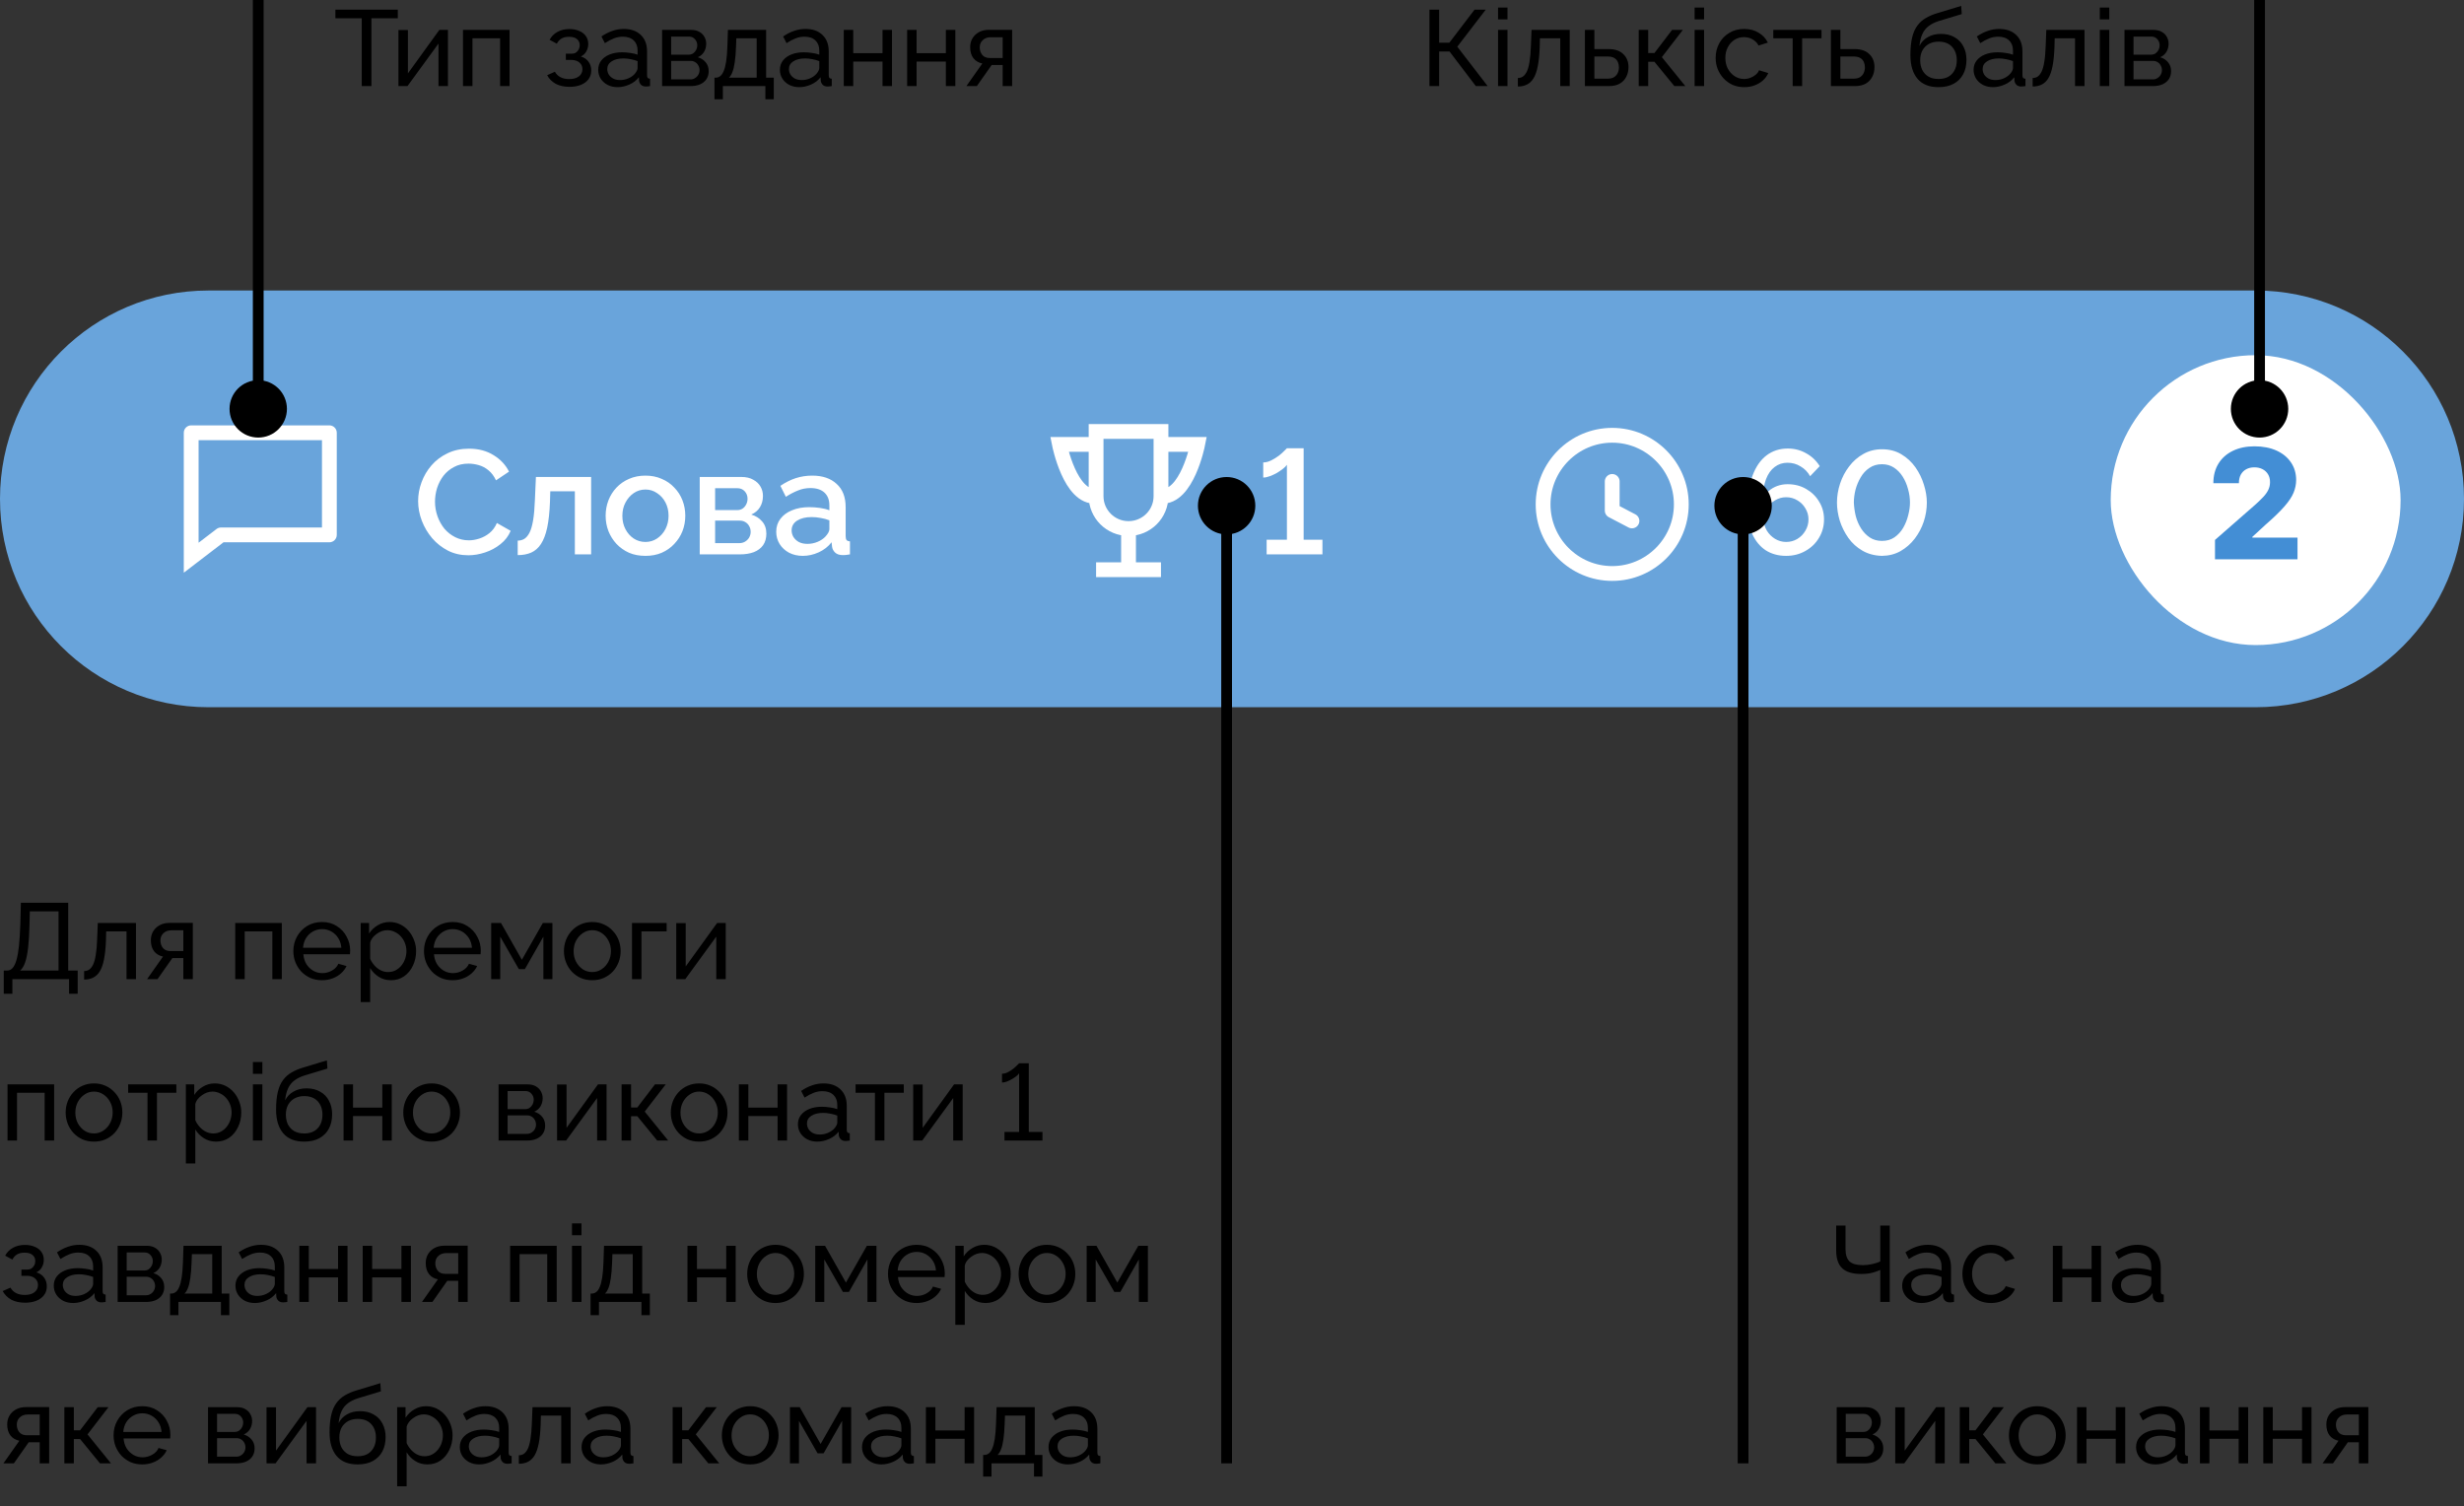 <svg width="229" height="140" viewBox="0 0 229 140" fill="none" xmlns="http://www.w3.org/2000/svg">
<rect x="0" y="0" width="229" height="140" fill="#333333" stroke="none"/>
<path d="M209.636 27C220.33 27 229 35.669 229 46.364C229 57.058 220.33 65.728 209.636 65.728L19.364 65.728C8.67 65.728 -1.53179e-06 57.058 -9.86799e-07 46.364C-4.41805e-07 35.669 8.67 27 19.364 27L209.636 27Z" fill="#69A4DB"/>
<path d="M36.97 1.7H34.52V8H33.62V1.7H31.17V0.9H36.97V1.7ZM37.032 8V2.79H37.912V6.82L40.832 2.78H41.632V8H40.752V4.05L37.872 8H37.032ZM43.028 8V2.78H47.358V8H46.478V3.56H43.908V8H43.028ZM52.94 8.07C52.433 8.07 52.003 7.977 51.65 7.79C51.303 7.597 51.036 7.33 50.85 6.99L51.57 6.67C51.69 6.883 51.86 7.05 52.08 7.17C52.306 7.29 52.58 7.35 52.9 7.35C53.28 7.35 53.58 7.267 53.8 7.1C54.02 6.933 54.13 6.71 54.13 6.43C54.13 6.177 54.04 5.973 53.86 5.82C53.686 5.66 53.44 5.577 53.12 5.57H52.59V4.99H53.15C53.29 4.99 53.413 4.957 53.52 4.89C53.633 4.817 53.72 4.72 53.78 4.6C53.846 4.48 53.88 4.347 53.88 4.2C53.88 3.967 53.796 3.78 53.63 3.64C53.463 3.493 53.213 3.42 52.88 3.42C52.606 3.42 52.376 3.473 52.19 3.58C52.01 3.687 51.863 3.847 51.75 4.06L51.08 3.7C51.246 3.387 51.486 3.143 51.8 2.97C52.12 2.79 52.493 2.7 52.92 2.7C53.26 2.7 53.56 2.757 53.82 2.87C54.086 2.977 54.293 3.133 54.44 3.34C54.593 3.547 54.67 3.797 54.67 4.09C54.67 4.337 54.61 4.567 54.49 4.78C54.376 4.987 54.206 5.143 53.98 5.25C54.293 5.343 54.533 5.507 54.7 5.74C54.866 5.967 54.95 6.237 54.95 6.55C54.95 6.87 54.863 7.143 54.69 7.37C54.516 7.597 54.28 7.77 53.98 7.89C53.68 8.01 53.333 8.07 52.94 8.07ZM55.597 6.49C55.597 6.157 55.69 5.87 55.877 5.63C56.07 5.383 56.334 5.193 56.667 5.06C57 4.927 57.387 4.86 57.827 4.86C58.06 4.86 58.307 4.88 58.567 4.92C58.827 4.953 59.057 5.007 59.257 5.08V4.7C59.257 4.3 59.137 3.987 58.897 3.76C58.657 3.527 58.317 3.41 57.877 3.41C57.59 3.41 57.313 3.463 57.047 3.57C56.787 3.67 56.51 3.817 56.217 4.01L55.897 3.39C56.237 3.157 56.577 2.983 56.917 2.87C57.257 2.75 57.61 2.69 57.977 2.69C58.644 2.69 59.17 2.877 59.557 3.25C59.944 3.617 60.137 4.13 60.137 4.79V7C60.137 7.107 60.157 7.187 60.197 7.24C60.243 7.287 60.317 7.313 60.417 7.32V8C60.33 8.013 60.254 8.023 60.187 8.03C60.127 8.037 60.077 8.04 60.037 8.04C59.83 8.04 59.673 7.983 59.567 7.87C59.467 7.757 59.41 7.637 59.397 7.51L59.377 7.18C59.15 7.473 58.853 7.7 58.487 7.86C58.12 8.02 57.757 8.1 57.397 8.1C57.05 8.1 56.74 8.03 56.467 7.89C56.194 7.743 55.98 7.55 55.827 7.31C55.673 7.063 55.597 6.79 55.597 6.49ZM58.997 6.86C59.077 6.767 59.14 6.673 59.187 6.58C59.233 6.48 59.257 6.397 59.257 6.33V5.68C59.05 5.6 58.834 5.54 58.607 5.5C58.38 5.453 58.157 5.43 57.937 5.43C57.49 5.43 57.127 5.52 56.847 5.7C56.574 5.873 56.437 6.113 56.437 6.42C56.437 6.587 56.48 6.75 56.567 6.91C56.66 7.063 56.794 7.19 56.967 7.29C57.147 7.39 57.367 7.44 57.627 7.44C57.9 7.44 58.16 7.387 58.407 7.28C58.654 7.167 58.85 7.027 58.997 6.86ZM61.534 8V2.78H64.234C64.547 2.78 64.807 2.843 65.014 2.97C65.221 3.09 65.374 3.247 65.474 3.44C65.581 3.633 65.634 3.84 65.634 4.06C65.634 4.34 65.567 4.593 65.434 4.82C65.301 5.04 65.107 5.207 64.854 5.32C65.154 5.407 65.397 5.563 65.584 5.79C65.771 6.01 65.864 6.283 65.864 6.61C65.864 6.903 65.794 7.153 65.654 7.36C65.514 7.567 65.317 7.727 65.064 7.84C64.811 7.947 64.517 8 64.184 8H61.534ZM62.374 7.38H64.164C64.324 7.38 64.467 7.34 64.594 7.26C64.727 7.18 64.831 7.073 64.904 6.94C64.977 6.807 65.014 6.667 65.014 6.52C65.014 6.36 64.977 6.217 64.904 6.09C64.837 5.957 64.741 5.853 64.614 5.78C64.494 5.7 64.354 5.66 64.194 5.66H62.374V7.38ZM62.374 5.08H64.004C64.164 5.08 64.304 5.04 64.424 4.96C64.544 4.873 64.637 4.763 64.704 4.63C64.771 4.497 64.804 4.357 64.804 4.21C64.804 3.99 64.731 3.8 64.584 3.64C64.444 3.48 64.261 3.4 64.034 3.4H62.374V5.08ZM66.403 9.23V7.22H66.513C66.66 7.22 66.793 7.177 66.913 7.09C67.04 7.003 67.15 6.853 67.243 6.64C67.343 6.42 67.423 6.12 67.483 5.74C67.543 5.36 67.583 4.877 67.603 4.29L67.653 2.78H71.203V7.22H71.913V9.23H71.133V8H67.183V9.23H66.403ZM67.743 7.22H70.323V3.56H68.433L68.403 4.37C68.383 4.937 68.343 5.413 68.283 5.8C68.23 6.18 68.157 6.483 68.063 6.71C67.977 6.937 67.87 7.107 67.743 7.22ZM72.482 6.49C72.482 6.157 72.575 5.87 72.762 5.63C72.955 5.383 73.218 5.193 73.552 5.06C73.885 4.927 74.272 4.86 74.712 4.86C74.945 4.86 75.192 4.88 75.452 4.92C75.712 4.953 75.942 5.007 76.142 5.08V4.7C76.142 4.3 76.022 3.987 75.782 3.76C75.542 3.527 75.202 3.41 74.762 3.41C74.475 3.41 74.198 3.463 73.932 3.57C73.672 3.67 73.395 3.817 73.102 4.01L72.782 3.39C73.122 3.157 73.462 2.983 73.802 2.87C74.142 2.75 74.495 2.69 74.862 2.69C75.528 2.69 76.055 2.877 76.442 3.25C76.828 3.617 77.022 4.13 77.022 4.79V7C77.022 7.107 77.042 7.187 77.082 7.24C77.128 7.287 77.202 7.313 77.302 7.32V8C77.215 8.013 77.138 8.023 77.072 8.03C77.012 8.037 76.962 8.04 76.922 8.04C76.715 8.04 76.558 7.983 76.452 7.87C76.352 7.757 76.295 7.637 76.282 7.51L76.262 7.18C76.035 7.473 75.738 7.7 75.372 7.86C75.005 8.02 74.642 8.1 74.282 8.1C73.935 8.1 73.625 8.03 73.352 7.89C73.078 7.743 72.865 7.55 72.712 7.31C72.558 7.063 72.482 6.79 72.482 6.49ZM75.882 6.86C75.962 6.767 76.025 6.673 76.072 6.58C76.118 6.48 76.142 6.397 76.142 6.33V5.68C75.935 5.6 75.718 5.54 75.492 5.5C75.265 5.453 75.042 5.43 74.822 5.43C74.375 5.43 74.012 5.52 73.732 5.7C73.458 5.873 73.322 6.113 73.322 6.42C73.322 6.587 73.365 6.75 73.452 6.91C73.545 7.063 73.678 7.19 73.852 7.29C74.032 7.39 74.252 7.44 74.512 7.44C74.785 7.44 75.045 7.387 75.292 7.28C75.538 7.167 75.735 7.027 75.882 6.86ZM78.419 8V2.78H79.299V4.94H82.019V2.78H82.899V8H82.019V5.72H79.299V8H78.419ZM84.307 8V2.78H85.187V4.94H87.907V2.78H88.787V8H87.907V5.72H85.187V8H84.307ZM89.816 8L91.296 5.9C90.956 5.833 90.683 5.673 90.476 5.42C90.269 5.16 90.166 4.813 90.166 4.38C90.166 4.067 90.239 3.79 90.386 3.55C90.533 3.31 90.736 3.12 90.996 2.98C91.263 2.84 91.573 2.77 91.926 2.77H94.066V8H93.186V6.04H92.166L90.786 8H89.816ZM91.986 5.39H93.186V3.46H92.086C91.773 3.46 91.523 3.55 91.336 3.73C91.149 3.903 91.056 4.127 91.056 4.4C91.056 4.673 91.133 4.907 91.286 5.1C91.446 5.293 91.679 5.39 91.986 5.39Z" fill="black"/>
<path d="M132.85 8V0.9H133.75V3.97H134.7L137.04 0.9H138.08L135.44 4.34L138.26 8H137.16L134.72 4.79H133.75V8H132.85ZM139.224 8V2.78H140.104V8H139.224ZM139.224 1.8V0.7H140.104V1.8H139.224ZM141.068 8.04V7.25C141.242 7.25 141.395 7.207 141.528 7.12C141.668 7.027 141.792 6.873 141.898 6.66C142.005 6.44 142.088 6.14 142.148 5.76C142.215 5.373 142.258 4.883 142.278 4.29L142.338 2.78H145.888V8H145.008V3.56H143.118L143.098 4.37C143.072 5.083 143.012 5.677 142.918 6.15C142.825 6.623 142.695 6.997 142.528 7.27C142.362 7.543 142.155 7.74 141.908 7.86C141.668 7.98 141.388 8.04 141.068 8.04ZM147.3 8V2.78H148.18V4.56H149.48C150.093 4.56 150.556 4.717 150.87 5.03C151.19 5.337 151.35 5.74 151.35 6.24C151.35 6.573 151.28 6.873 151.14 7.14C151.006 7.407 150.806 7.617 150.54 7.77C150.273 7.923 149.94 8 149.54 8H147.3ZM148.18 7.31H149.42C149.666 7.31 149.863 7.263 150.01 7.17C150.163 7.07 150.276 6.94 150.35 6.78C150.423 6.62 150.46 6.447 150.46 6.26C150.46 6.08 150.426 5.913 150.36 5.76C150.293 5.607 150.183 5.483 150.03 5.39C149.876 5.297 149.666 5.25 149.4 5.25H148.18V7.31ZM152.3 8V2.78H153.18V4.93H153.76L155.4 2.78H156.4L154.45 5.31L156.63 8H155.61L153.76 5.74H153.18V8H152.3ZM157.495 8V2.78H158.375V8H157.495ZM157.495 1.8V0.7H158.375V1.8H157.495ZM162.11 8.1C161.717 8.1 161.357 8.03 161.03 7.89C160.71 7.743 160.43 7.543 160.19 7.29C159.957 7.037 159.773 6.747 159.64 6.42C159.513 6.093 159.45 5.747 159.45 5.38C159.45 4.887 159.56 4.437 159.78 4.03C160 3.623 160.31 3.3 160.71 3.06C161.11 2.813 161.573 2.69 162.1 2.69C162.613 2.69 163.06 2.807 163.44 3.04C163.827 3.267 164.113 3.573 164.3 3.96L163.44 4.23C163.307 3.983 163.12 3.793 162.88 3.66C162.64 3.52 162.373 3.45 162.08 3.45C161.76 3.45 161.467 3.533 161.2 3.7C160.94 3.867 160.733 4.097 160.58 4.39C160.427 4.677 160.35 5.007 160.35 5.38C160.35 5.747 160.427 6.08 160.58 6.38C160.74 6.673 160.95 6.907 161.21 7.08C161.477 7.253 161.77 7.34 162.09 7.34C162.297 7.34 162.493 7.303 162.68 7.23C162.873 7.157 163.04 7.06 163.18 6.94C163.327 6.813 163.427 6.677 163.48 6.53L164.34 6.79C164.233 7.043 164.07 7.27 163.85 7.47C163.637 7.663 163.38 7.817 163.08 7.93C162.787 8.043 162.463 8.1 162.11 8.1ZM166.607 8V3.56H164.807V2.78H169.287V3.56H167.487V8H166.607ZM170.161 8V2.78H171.041V4.56H172.341C172.954 4.56 173.418 4.717 173.731 5.03C174.051 5.337 174.211 5.74 174.211 6.24C174.211 6.573 174.141 6.873 174.001 7.14C173.868 7.407 173.668 7.617 173.401 7.77C173.134 7.923 172.801 8 172.401 8H170.161ZM171.041 7.31H172.281C172.528 7.31 172.724 7.263 172.871 7.17C173.024 7.07 173.138 6.94 173.211 6.78C173.284 6.62 173.321 6.447 173.321 6.26C173.321 6.08 173.288 5.913 173.221 5.76C173.154 5.607 173.044 5.483 172.891 5.39C172.738 5.297 172.528 5.25 172.261 5.25H171.041V7.31ZM180.16 8.1C179.3 8.1 178.65 7.84 178.21 7.32C177.77 6.8 177.55 6.067 177.55 5.12C177.55 4.473 177.604 3.93 177.71 3.49C177.817 3.043 177.977 2.677 178.19 2.39C178.404 2.097 178.667 1.86 178.98 1.68C179.294 1.493 179.654 1.34 180.06 1.22L182.27 0.55L182.32 1.31L180.17 1.96C179.804 2.08 179.497 2.233 179.25 2.42C179.004 2.607 178.81 2.847 178.67 3.14C178.53 3.433 178.437 3.81 178.39 4.27C178.564 3.917 178.824 3.643 179.17 3.45C179.517 3.25 179.92 3.15 180.38 3.15C180.874 3.15 181.297 3.253 181.65 3.46C182.01 3.66 182.284 3.943 182.47 4.31C182.664 4.67 182.76 5.087 182.76 5.56C182.76 6.067 182.66 6.51 182.46 6.89C182.26 7.27 181.967 7.567 181.58 7.78C181.194 7.993 180.72 8.1 180.16 8.1ZM180.16 7.34C180.7 7.34 181.117 7.183 181.41 6.87C181.71 6.55 181.86 6.127 181.86 5.6C181.86 5.087 181.714 4.67 181.42 4.35C181.127 4.03 180.707 3.87 180.16 3.87C179.84 3.87 179.55 3.937 179.29 4.07C179.037 4.203 178.834 4.4 178.68 4.66C178.534 4.913 178.46 5.227 178.46 5.6C178.46 5.933 178.524 6.233 178.65 6.5C178.784 6.76 178.977 6.967 179.23 7.12C179.484 7.267 179.794 7.34 180.16 7.34ZM183.423 6.49C183.423 6.157 183.516 5.87 183.703 5.63C183.896 5.383 184.16 5.193 184.493 5.06C184.826 4.927 185.213 4.86 185.653 4.86C185.886 4.86 186.133 4.88 186.393 4.92C186.653 4.953 186.883 5.007 187.083 5.08V4.7C187.083 4.3 186.963 3.987 186.723 3.76C186.483 3.527 186.143 3.41 185.703 3.41C185.416 3.41 185.14 3.463 184.873 3.57C184.613 3.67 184.336 3.817 184.043 4.01L183.723 3.39C184.063 3.157 184.403 2.983 184.743 2.87C185.083 2.75 185.436 2.69 185.803 2.69C186.47 2.69 186.996 2.877 187.383 3.25C187.77 3.617 187.963 4.13 187.963 4.79V7C187.963 7.107 187.983 7.187 188.023 7.24C188.07 7.287 188.143 7.313 188.243 7.32V8C188.156 8.013 188.08 8.023 188.013 8.03C187.953 8.037 187.903 8.04 187.863 8.04C187.656 8.04 187.5 7.983 187.393 7.87C187.293 7.757 187.236 7.637 187.223 7.51L187.203 7.18C186.976 7.473 186.68 7.7 186.313 7.86C185.946 8.02 185.583 8.1 185.223 8.1C184.876 8.1 184.566 8.03 184.293 7.89C184.02 7.743 183.806 7.55 183.653 7.31C183.5 7.063 183.423 6.79 183.423 6.49ZM186.823 6.86C186.903 6.767 186.966 6.673 187.013 6.58C187.06 6.48 187.083 6.397 187.083 6.33V5.68C186.876 5.6 186.66 5.54 186.433 5.5C186.206 5.453 185.983 5.43 185.763 5.43C185.316 5.43 184.953 5.52 184.673 5.7C184.4 5.873 184.263 6.113 184.263 6.42C184.263 6.587 184.306 6.75 184.393 6.91C184.486 7.063 184.62 7.19 184.793 7.29C184.973 7.39 185.193 7.44 185.453 7.44C185.726 7.44 185.986 7.387 186.233 7.28C186.48 7.167 186.676 7.027 186.823 6.86ZM188.91 8.04V7.25C189.083 7.25 189.237 7.207 189.37 7.12C189.51 7.027 189.633 6.873 189.74 6.66C189.847 6.44 189.93 6.14 189.99 5.76C190.057 5.373 190.1 4.883 190.12 4.29L190.18 2.78H193.73V8H192.85V3.56H190.96L190.94 4.37C190.913 5.083 190.853 5.677 190.76 6.15C190.667 6.623 190.537 6.997 190.37 7.27C190.203 7.543 189.997 7.74 189.75 7.86C189.51 7.98 189.23 8.04 188.91 8.04ZM195.151 8V2.78H196.031V8H195.151ZM195.151 1.8V0.7H196.031V1.8H195.151ZM197.446 8V2.78H200.146C200.459 2.78 200.719 2.843 200.926 2.97C201.133 3.09 201.286 3.247 201.386 3.44C201.493 3.633 201.546 3.84 201.546 4.06C201.546 4.34 201.479 4.593 201.346 4.82C201.213 5.04 201.019 5.207 200.766 5.32C201.066 5.407 201.309 5.563 201.496 5.79C201.683 6.01 201.776 6.283 201.776 6.61C201.776 6.903 201.706 7.153 201.566 7.36C201.426 7.567 201.229 7.727 200.976 7.84C200.723 7.947 200.429 8 200.096 8H197.446ZM198.286 7.38H200.076C200.236 7.38 200.379 7.34 200.506 7.26C200.639 7.18 200.743 7.073 200.816 6.94C200.889 6.807 200.926 6.667 200.926 6.52C200.926 6.36 200.889 6.217 200.816 6.09C200.749 5.957 200.653 5.853 200.526 5.78C200.406 5.7 200.266 5.66 200.106 5.66H198.286V7.38ZM198.286 5.08H199.916C200.076 5.08 200.216 5.04 200.336 4.96C200.456 4.873 200.549 4.763 200.616 4.63C200.683 4.497 200.716 4.357 200.716 4.21C200.716 3.99 200.643 3.8 200.496 3.64C200.356 3.48 200.173 3.4 199.946 3.4H198.286V5.08Z" fill="black"/>
<path d="M0.35 92.36V90.2H0.67C0.857 90.2 1.02 90.127 1.16 89.98C1.3 89.827 1.42 89.587 1.52 89.26C1.62 88.927 1.7 88.483 1.76 87.93C1.82 87.377 1.863 86.693 1.89 85.88L1.94 83.9H6.34V90.2H7.22V92.36H6.42V91H1.15V92.36H0.35ZM1.87 90.2H5.44V84.7H2.77L2.74 85.99C2.72 86.83 2.677 87.533 2.61 88.1C2.543 88.667 2.45 89.12 2.33 89.46C2.21 89.8 2.057 90.047 1.87 90.2ZM7.818 91.04V90.25C7.992 90.25 8.145 90.207 8.278 90.12C8.418 90.027 8.542 89.873 8.648 89.66C8.755 89.44 8.838 89.14 8.898 88.76C8.965 88.373 9.008 87.883 9.028 87.29L9.088 85.78H12.638V91H11.758V86.56H9.868L9.848 87.37C9.822 88.083 9.762 88.677 9.668 89.15C9.575 89.623 9.445 89.997 9.278 90.27C9.112 90.543 8.905 90.74 8.658 90.86C8.418 90.98 8.138 91.04 7.818 91.04ZM13.67 91L15.15 88.9C14.81 88.833 14.536 88.673 14.33 88.42C14.123 88.16 14.02 87.813 14.02 87.38C14.02 87.067 14.093 86.79 14.24 86.55C14.386 86.31 14.59 86.12 14.85 85.98C15.116 85.84 15.426 85.77 15.78 85.77H17.92V91H17.04V89.04H16.02L14.64 91H13.67ZM15.84 88.39H17.04V86.46H15.94C15.626 86.46 15.376 86.55 15.19 86.73C15.003 86.903 14.91 87.127 14.91 87.4C14.91 87.673 14.986 87.907 15.14 88.1C15.3 88.293 15.533 88.39 15.84 88.39ZM21.862 91V85.78H26.192V91H25.312V86.56H22.742V91H21.862ZM29.924 91.1C29.531 91.1 29.171 91.03 28.844 90.89C28.524 90.743 28.244 90.547 28.004 90.3C27.771 90.047 27.588 89.757 27.454 89.43C27.328 89.103 27.264 88.757 27.264 88.39C27.264 87.897 27.378 87.447 27.604 87.04C27.831 86.633 28.144 86.307 28.544 86.06C28.951 85.813 29.414 85.69 29.934 85.69C30.461 85.69 30.918 85.817 31.304 86.07C31.698 86.317 32.001 86.643 32.214 87.05C32.434 87.45 32.544 87.883 32.544 88.35C32.544 88.417 32.541 88.483 32.534 88.55C32.534 88.61 32.531 88.657 32.524 88.69H28.194C28.221 89.03 28.314 89.333 28.474 89.6C28.641 89.86 28.854 90.067 29.114 90.22C29.374 90.367 29.654 90.44 29.954 90.44C30.274 90.44 30.574 90.36 30.854 90.2C31.141 90.04 31.338 89.83 31.444 89.57L32.204 89.78C32.091 90.033 31.921 90.26 31.694 90.46C31.474 90.66 31.211 90.817 30.904 90.93C30.604 91.043 30.278 91.1 29.924 91.1ZM28.164 88.08H31.724C31.698 87.74 31.601 87.44 31.434 87.18C31.268 86.92 31.054 86.717 30.794 86.57C30.534 86.423 30.248 86.35 29.934 86.35C29.628 86.35 29.344 86.423 29.084 86.57C28.824 86.717 28.611 86.92 28.444 87.18C28.284 87.44 28.191 87.74 28.164 88.08ZM36.333 91.1C35.906 91.1 35.526 90.993 35.193 90.78C34.859 90.567 34.596 90.297 34.403 89.97V93.13H33.523V85.78H34.303V86.76C34.509 86.44 34.779 86.183 35.112 85.99C35.446 85.79 35.809 85.69 36.203 85.69C36.562 85.69 36.892 85.763 37.193 85.91C37.492 86.057 37.752 86.257 37.972 86.51C38.193 86.763 38.362 87.053 38.483 87.38C38.609 87.7 38.672 88.037 38.672 88.39C38.672 88.883 38.572 89.337 38.373 89.75C38.179 90.163 37.906 90.493 37.553 90.74C37.199 90.98 36.792 91.1 36.333 91.1ZM36.062 90.34C36.322 90.34 36.556 90.287 36.763 90.18C36.976 90.067 37.156 89.92 37.303 89.74C37.456 89.553 37.572 89.343 37.653 89.11C37.733 88.877 37.773 88.637 37.773 88.39C37.773 88.13 37.726 87.883 37.633 87.65C37.546 87.417 37.419 87.21 37.252 87.03C37.093 86.85 36.903 86.71 36.682 86.61C36.469 86.503 36.236 86.45 35.983 86.45C35.822 86.45 35.656 86.48 35.483 86.54C35.316 86.6 35.156 86.687 35.002 86.8C34.849 86.907 34.719 87.03 34.612 87.17C34.506 87.31 34.436 87.46 34.403 87.62V89.11C34.502 89.337 34.636 89.543 34.803 89.73C34.969 89.917 35.163 90.067 35.383 90.18C35.602 90.287 35.829 90.34 36.062 90.34ZM42.063 91.1C41.67 91.1 41.31 91.03 40.983 90.89C40.663 90.743 40.383 90.547 40.143 90.3C39.91 90.047 39.726 89.757 39.593 89.43C39.466 89.103 39.403 88.757 39.403 88.39C39.403 87.897 39.516 87.447 39.743 87.04C39.97 86.633 40.283 86.307 40.683 86.06C41.09 85.813 41.553 85.69 42.073 85.69C42.6 85.69 43.056 85.817 43.443 86.07C43.836 86.317 44.14 86.643 44.353 87.05C44.573 87.45 44.683 87.883 44.683 88.35C44.683 88.417 44.68 88.483 44.673 88.55C44.673 88.61 44.67 88.657 44.663 88.69H40.333C40.36 89.03 40.453 89.333 40.613 89.6C40.78 89.86 40.993 90.067 41.253 90.22C41.513 90.367 41.793 90.44 42.093 90.44C42.413 90.44 42.713 90.36 42.993 90.2C43.28 90.04 43.476 89.83 43.583 89.57L44.343 89.78C44.23 90.033 44.06 90.26 43.833 90.46C43.613 90.66 43.35 90.817 43.043 90.93C42.743 91.043 42.416 91.1 42.063 91.1ZM40.303 88.08H43.863C43.836 87.74 43.74 87.44 43.573 87.18C43.406 86.92 43.193 86.717 42.933 86.57C42.673 86.423 42.386 86.35 42.073 86.35C41.766 86.35 41.483 86.423 41.223 86.57C40.963 86.717 40.75 86.92 40.583 87.18C40.423 87.44 40.33 87.74 40.303 88.08ZM45.651 91V85.78H46.561L48.501 89.2L50.451 85.78H51.341V91H50.501V87.05L48.781 90.07H48.221L46.491 87.05V91H45.651ZM55.041 91.1C54.647 91.1 54.291 91.03 53.971 90.89C53.651 90.743 53.374 90.547 53.141 90.3C52.907 90.047 52.727 89.757 52.601 89.43C52.474 89.103 52.411 88.76 52.411 88.4C52.411 88.033 52.474 87.687 52.601 87.36C52.727 87.033 52.907 86.747 53.141 86.5C53.374 86.247 53.651 86.05 53.971 85.91C54.297 85.763 54.654 85.69 55.041 85.69C55.434 85.69 55.791 85.763 56.111 85.91C56.431 86.05 56.707 86.247 56.941 86.5C57.181 86.747 57.364 87.033 57.491 87.36C57.617 87.687 57.681 88.033 57.681 88.4C57.681 88.76 57.617 89.103 57.491 89.43C57.364 89.757 57.184 90.047 56.951 90.3C56.717 90.547 56.437 90.743 56.111 90.89C55.791 91.03 55.434 91.1 55.041 91.1ZM53.311 88.41C53.311 88.77 53.387 89.097 53.541 89.39C53.701 89.683 53.911 89.917 54.171 90.09C54.431 90.257 54.721 90.34 55.041 90.34C55.361 90.34 55.651 90.253 55.911 90.08C56.177 89.907 56.387 89.673 56.541 89.38C56.701 89.08 56.781 88.75 56.781 88.39C56.781 88.03 56.701 87.703 56.541 87.41C56.387 87.117 56.177 86.883 55.911 86.71C55.651 86.537 55.361 86.45 55.041 86.45C54.721 86.45 54.431 86.54 54.171 86.72C53.911 86.893 53.701 87.127 53.541 87.42C53.387 87.713 53.311 88.043 53.311 88.41ZM58.737 91V85.78H61.957V86.56H59.617V91H58.737ZM62.848 91V85.79H63.728V89.82L66.648 85.78H67.448V91H66.568V87.05L63.688 91H62.848ZM0.7 106V100.78H5.03V106H4.15V101.56H1.58V106H0.7ZM8.732 106.1C8.339 106.1 7.982 106.03 7.662 105.89C7.342 105.743 7.066 105.547 6.832 105.3C6.599 105.047 6.419 104.757 6.292 104.43C6.166 104.103 6.102 103.76 6.102 103.4C6.102 103.033 6.166 102.687 6.292 102.36C6.419 102.033 6.599 101.747 6.832 101.5C7.066 101.247 7.342 101.05 7.662 100.91C7.989 100.763 8.346 100.69 8.732 100.69C9.126 100.69 9.482 100.763 9.802 100.91C10.122 101.05 10.399 101.247 10.632 101.5C10.872 101.747 11.056 102.033 11.182 102.36C11.309 102.687 11.372 103.033 11.372 103.4C11.372 103.76 11.309 104.103 11.182 104.43C11.056 104.757 10.876 105.047 10.642 105.3C10.409 105.547 10.129 105.743 9.802 105.89C9.482 106.03 9.126 106.1 8.732 106.1ZM7.002 103.41C7.002 103.77 7.079 104.097 7.232 104.39C7.392 104.683 7.602 104.917 7.862 105.09C8.122 105.257 8.412 105.34 8.732 105.34C9.052 105.34 9.342 105.253 9.602 105.08C9.869 104.907 10.079 104.673 10.232 104.38C10.392 104.08 10.472 103.75 10.472 103.39C10.472 103.03 10.392 102.703 10.232 102.41C10.079 102.117 9.869 101.883 9.602 101.71C9.342 101.537 9.052 101.45 8.732 101.45C8.412 101.45 8.122 101.54 7.862 101.72C7.602 101.893 7.392 102.127 7.232 102.42C7.079 102.713 7.002 103.043 7.002 103.41ZM13.709 106V101.56H11.909V100.78H16.389V101.56H14.588V106H13.709ZM20.082 106.1C19.656 106.1 19.276 105.993 18.942 105.78C18.609 105.567 18.346 105.297 18.152 104.97V108.13H17.273V100.78H18.052V101.76C18.259 101.44 18.529 101.183 18.863 100.99C19.196 100.79 19.559 100.69 19.953 100.69C20.312 100.69 20.642 100.763 20.942 100.91C21.242 101.057 21.503 101.257 21.723 101.51C21.942 101.763 22.113 102.053 22.233 102.38C22.359 102.7 22.422 103.037 22.422 103.39C22.422 103.883 22.323 104.337 22.122 104.75C21.929 105.163 21.656 105.493 21.302 105.74C20.949 105.98 20.543 106.1 20.082 106.1ZM19.812 105.34C20.073 105.34 20.306 105.287 20.512 105.18C20.726 105.067 20.906 104.92 21.052 104.74C21.206 104.553 21.323 104.343 21.402 104.11C21.483 103.877 21.523 103.637 21.523 103.39C21.523 103.13 21.476 102.883 21.383 102.65C21.296 102.417 21.169 102.21 21.003 102.03C20.843 101.85 20.652 101.71 20.433 101.61C20.219 101.503 19.986 101.45 19.733 101.45C19.573 101.45 19.406 101.48 19.233 101.54C19.066 101.6 18.906 101.687 18.753 101.8C18.599 101.907 18.469 102.03 18.363 102.17C18.256 102.31 18.186 102.46 18.152 102.62V104.11C18.253 104.337 18.386 104.543 18.552 104.73C18.719 104.917 18.913 105.067 19.133 105.18C19.352 105.287 19.579 105.34 19.812 105.34ZM23.503 106V100.78H24.383V106H23.503ZM23.503 99.8V98.7H24.383V99.8H23.503ZM28.268 106.1C27.408 106.1 26.758 105.84 26.318 105.32C25.878 104.8 25.658 104.067 25.658 103.12C25.658 102.473 25.711 101.93 25.818 101.49C25.924 101.043 26.084 100.677 26.298 100.39C26.511 100.097 26.774 99.86 27.088 99.68C27.401 99.493 27.761 99.34 28.168 99.22L30.378 98.55L30.428 99.31L28.278 99.96C27.911 100.08 27.604 100.233 27.358 100.42C27.111 100.607 26.918 100.847 26.778 101.14C26.638 101.433 26.544 101.81 26.498 102.27C26.671 101.917 26.931 101.643 27.278 101.45C27.624 101.25 28.028 101.15 28.488 101.15C28.981 101.15 29.404 101.253 29.758 101.46C30.118 101.66 30.391 101.943 30.578 102.31C30.771 102.67 30.868 103.087 30.868 103.56C30.868 104.067 30.768 104.51 30.568 104.89C30.368 105.27 30.074 105.567 29.688 105.78C29.301 105.993 28.828 106.1 28.268 106.1ZM28.268 105.34C28.808 105.34 29.224 105.183 29.518 104.87C29.818 104.55 29.968 104.127 29.968 103.6C29.968 103.087 29.821 102.67 29.528 102.35C29.234 102.03 28.814 101.87 28.268 101.87C27.948 101.87 27.658 101.937 27.398 102.07C27.144 102.203 26.941 102.4 26.788 102.66C26.641 102.913 26.568 103.227 26.568 103.6C26.568 103.933 26.631 104.233 26.758 104.5C26.891 104.76 27.084 104.967 27.338 105.12C27.591 105.267 27.901 105.34 28.268 105.34ZM31.93 106V100.78H32.81V102.94H35.531V100.78H36.41V106H35.531V103.72H32.81V106H31.93ZM40.109 106.1C39.716 106.1 39.359 106.03 39.039 105.89C38.719 105.743 38.443 105.547 38.209 105.3C37.976 105.047 37.796 104.757 37.669 104.43C37.542 104.103 37.479 103.76 37.479 103.4C37.479 103.033 37.542 102.687 37.669 102.36C37.796 102.033 37.976 101.747 38.209 101.5C38.443 101.247 38.719 101.05 39.039 100.91C39.366 100.763 39.722 100.69 40.109 100.69C40.502 100.69 40.859 100.763 41.179 100.91C41.499 101.05 41.776 101.247 42.009 101.5C42.249 101.747 42.432 102.033 42.559 102.36C42.686 102.687 42.749 103.033 42.749 103.4C42.749 103.76 42.686 104.103 42.559 104.43C42.432 104.757 42.252 105.047 42.019 105.3C41.786 105.547 41.506 105.743 41.179 105.89C40.859 106.03 40.502 106.1 40.109 106.1ZM38.379 103.41C38.379 103.77 38.456 104.097 38.609 104.39C38.769 104.683 38.979 104.917 39.239 105.09C39.499 105.257 39.789 105.34 40.109 105.34C40.429 105.34 40.719 105.253 40.979 105.08C41.246 104.907 41.456 104.673 41.609 104.38C41.769 104.08 41.849 103.75 41.849 103.39C41.849 103.03 41.769 102.703 41.609 102.41C41.456 102.117 41.246 101.883 40.979 101.71C40.719 101.537 40.429 101.45 40.109 101.45C39.789 101.45 39.499 101.54 39.239 101.72C38.979 101.893 38.769 102.127 38.609 102.42C38.456 102.713 38.379 103.043 38.379 103.41ZM46.335 106V100.78H49.035C49.348 100.78 49.608 100.843 49.815 100.97C50.021 101.09 50.175 101.247 50.275 101.44C50.381 101.633 50.435 101.84 50.435 102.06C50.435 102.34 50.368 102.593 50.235 102.82C50.101 103.04 49.908 103.207 49.655 103.32C49.955 103.407 50.198 103.563 50.385 103.79C50.571 104.01 50.665 104.283 50.665 104.61C50.665 104.903 50.595 105.153 50.455 105.36C50.315 105.567 50.118 105.727 49.865 105.84C49.611 105.947 49.318 106 48.985 106H46.335ZM47.175 105.38H48.965C49.125 105.38 49.268 105.34 49.395 105.26C49.528 105.18 49.631 105.073 49.705 104.94C49.778 104.807 49.815 104.667 49.815 104.52C49.815 104.36 49.778 104.217 49.705 104.09C49.638 103.957 49.541 103.853 49.415 103.78C49.295 103.7 49.155 103.66 48.995 103.66H47.175V105.38ZM47.175 103.08H48.805C48.965 103.08 49.105 103.04 49.225 102.96C49.345 102.873 49.438 102.763 49.505 102.63C49.571 102.497 49.605 102.357 49.605 102.21C49.605 101.99 49.531 101.8 49.385 101.64C49.245 101.48 49.061 101.4 48.835 101.4H47.175V103.08ZM51.774 106V100.79H52.654V104.82L55.574 100.78H56.374V106H55.494V102.05L52.614 106H51.774ZM57.77 106V100.78H58.65V102.93H59.23L60.87 100.78H61.87L59.92 103.31L62.1 106H61.08L59.23 103.74H58.65V106H57.77ZM64.972 106.1C64.579 106.1 64.222 106.03 63.902 105.89C63.582 105.743 63.306 105.547 63.072 105.3C62.839 105.047 62.659 104.757 62.532 104.43C62.406 104.103 62.342 103.76 62.342 103.4C62.342 103.033 62.406 102.687 62.532 102.36C62.659 102.033 62.839 101.747 63.072 101.5C63.306 101.247 63.582 101.05 63.902 100.91C64.229 100.763 64.586 100.69 64.972 100.69C65.366 100.69 65.722 100.763 66.042 100.91C66.362 101.05 66.639 101.247 66.872 101.5C67.112 101.747 67.296 102.033 67.422 102.36C67.549 102.687 67.612 103.033 67.612 103.4C67.612 103.76 67.549 104.103 67.422 104.43C67.296 104.757 67.116 105.047 66.882 105.3C66.649 105.547 66.369 105.743 66.042 105.89C65.722 106.03 65.366 106.1 64.972 106.1ZM63.242 103.41C63.242 103.77 63.319 104.097 63.472 104.39C63.632 104.683 63.842 104.917 64.102 105.09C64.362 105.257 64.652 105.34 64.972 105.34C65.292 105.34 65.582 105.253 65.842 105.08C66.109 104.907 66.319 104.673 66.472 104.38C66.632 104.08 66.712 103.75 66.712 103.39C66.712 103.03 66.632 102.703 66.472 102.41C66.319 102.117 66.109 101.883 65.842 101.71C65.582 101.537 65.292 101.45 64.972 101.45C64.652 101.45 64.362 101.54 64.102 101.72C63.842 101.893 63.632 102.127 63.472 102.42C63.319 102.713 63.242 103.043 63.242 103.41ZM68.669 106V100.78H69.549V102.94H72.269V100.78H73.149V106H72.269V103.72H69.549V106H68.669ZM74.157 104.49C74.157 104.157 74.251 103.87 74.437 103.63C74.631 103.383 74.894 103.193 75.227 103.06C75.561 102.927 75.947 102.86 76.387 102.86C76.621 102.86 76.867 102.88 77.127 102.92C77.387 102.953 77.617 103.007 77.817 103.08V102.7C77.817 102.3 77.697 101.987 77.457 101.76C77.217 101.527 76.877 101.41 76.437 101.41C76.151 101.41 75.874 101.463 75.607 101.57C75.347 101.67 75.071 101.817 74.777 102.01L74.457 101.39C74.797 101.157 75.137 100.983 75.477 100.87C75.817 100.75 76.171 100.69 76.537 100.69C77.204 100.69 77.731 100.877 78.117 101.25C78.504 101.617 78.697 102.13 78.697 102.79V105C78.697 105.107 78.717 105.187 78.757 105.24C78.804 105.287 78.877 105.313 78.977 105.32V106C78.891 106.013 78.814 106.023 78.747 106.03C78.687 106.037 78.637 106.04 78.597 106.04C78.391 106.04 78.234 105.983 78.127 105.87C78.027 105.757 77.971 105.637 77.957 105.51L77.937 105.18C77.711 105.473 77.414 105.7 77.047 105.86C76.681 106.02 76.317 106.1 75.957 106.1C75.611 106.1 75.301 106.03 75.027 105.89C74.754 105.743 74.541 105.55 74.387 105.31C74.234 105.063 74.157 104.79 74.157 104.49ZM77.557 104.86C77.637 104.767 77.701 104.673 77.747 104.58C77.794 104.48 77.817 104.397 77.817 104.33V103.68C77.611 103.6 77.394 103.54 77.167 103.5C76.941 103.453 76.717 103.43 76.497 103.43C76.051 103.43 75.687 103.52 75.407 103.7C75.134 103.873 74.997 104.113 74.997 104.42C74.997 104.587 75.041 104.75 75.127 104.91C75.221 105.063 75.354 105.19 75.527 105.29C75.707 105.39 75.927 105.44 76.187 105.44C76.461 105.44 76.721 105.387 76.967 105.28C77.214 105.167 77.411 105.027 77.557 104.86ZM81.316 106V101.56H79.516V100.78H83.996V101.56H82.196V106H81.316ZM84.87 106V100.79H85.75V104.82L88.67 100.78H89.47V106H88.59V102.05L85.71 106H84.87ZM96.885 105.2V106H93.355V105.2H94.715V99.75C94.662 99.83 94.575 99.92 94.455 100.02C94.335 100.113 94.195 100.207 94.035 100.3C93.882 100.387 93.725 100.46 93.565 100.52C93.405 100.58 93.259 100.61 93.125 100.61V99.79C93.305 99.79 93.485 99.743 93.665 99.65C93.852 99.557 94.022 99.447 94.175 99.32C94.335 99.193 94.462 99.08 94.555 98.98C94.655 98.88 94.709 98.827 94.715 98.82H95.615V105.2H96.885ZM2.34 121.07C1.833 121.07 1.403 120.977 1.05 120.79C0.703 120.597 0.437 120.33 0.25 119.99L0.97 119.67C1.09 119.883 1.26 120.05 1.48 120.17C1.707 120.29 1.98 120.35 2.3 120.35C2.68 120.35 2.98 120.267 3.2 120.1C3.42 119.933 3.53 119.71 3.53 119.43C3.53 119.177 3.44 118.973 3.26 118.82C3.087 118.66 2.84 118.577 2.52 118.57H1.99V117.99H2.55C2.69 117.99 2.813 117.957 2.92 117.89C3.033 117.817 3.12 117.72 3.18 117.6C3.247 117.48 3.28 117.347 3.28 117.2C3.28 116.967 3.197 116.78 3.03 116.64C2.863 116.493 2.613 116.42 2.28 116.42C2.007 116.42 1.777 116.473 1.59 116.58C1.41 116.687 1.263 116.847 1.15 117.06L0.48 116.7C0.647 116.387 0.887 116.143 1.2 115.97C1.52 115.79 1.893 115.7 2.32 115.7C2.66 115.7 2.96 115.757 3.22 115.87C3.487 115.977 3.693 116.133 3.84 116.34C3.993 116.547 4.07 116.797 4.07 117.09C4.07 117.337 4.01 117.567 3.89 117.78C3.777 117.987 3.607 118.143 3.38 118.25C3.693 118.343 3.933 118.507 4.1 118.74C4.267 118.967 4.35 119.237 4.35 119.55C4.35 119.87 4.263 120.143 4.09 120.37C3.917 120.597 3.68 120.77 3.38 120.89C3.08 121.01 2.733 121.07 2.34 121.07ZM4.997 119.49C4.997 119.157 5.091 118.87 5.277 118.63C5.471 118.383 5.734 118.193 6.067 118.06C6.401 117.927 6.787 117.86 7.227 117.86C7.461 117.86 7.707 117.88 7.967 117.92C8.227 117.953 8.457 118.007 8.657 118.08V117.7C8.657 117.3 8.537 116.987 8.297 116.76C8.057 116.527 7.717 116.41 7.277 116.41C6.991 116.41 6.714 116.463 6.447 116.57C6.187 116.67 5.911 116.817 5.617 117.01L5.297 116.39C5.637 116.157 5.977 115.983 6.317 115.87C6.657 115.75 7.011 115.69 7.377 115.69C8.044 115.69 8.571 115.877 8.957 116.25C9.344 116.617 9.537 117.13 9.537 117.79V120C9.537 120.107 9.557 120.187 9.597 120.24C9.644 120.287 9.717 120.313 9.817 120.32V121C9.731 121.013 9.654 121.023 9.587 121.03C9.527 121.037 9.477 121.04 9.437 121.04C9.231 121.04 9.074 120.983 8.967 120.87C8.867 120.757 8.811 120.637 8.797 120.51L8.777 120.18C8.551 120.473 8.254 120.7 7.887 120.86C7.521 121.02 7.157 121.1 6.797 121.1C6.451 121.1 6.141 121.03 5.867 120.89C5.594 120.743 5.381 120.55 5.227 120.31C5.074 120.063 4.997 119.79 4.997 119.49ZM8.397 119.86C8.477 119.767 8.541 119.673 8.587 119.58C8.634 119.48 8.657 119.397 8.657 119.33V118.68C8.451 118.6 8.234 118.54 8.007 118.5C7.781 118.453 7.557 118.43 7.337 118.43C6.891 118.43 6.527 118.52 6.247 118.7C5.974 118.873 5.837 119.113 5.837 119.42C5.837 119.587 5.881 119.75 5.967 119.91C6.061 120.063 6.194 120.19 6.367 120.29C6.547 120.39 6.767 120.44 7.027 120.44C7.301 120.44 7.561 120.387 7.807 120.28C8.054 120.167 8.251 120.027 8.397 119.86ZM10.934 121V115.78H13.634C13.948 115.78 14.208 115.843 14.414 115.97C14.621 116.09 14.774 116.247 14.874 116.44C14.981 116.633 15.034 116.84 15.034 117.06C15.034 117.34 14.968 117.593 14.834 117.82C14.701 118.04 14.508 118.207 14.254 118.32C14.554 118.407 14.798 118.563 14.984 118.79C15.171 119.01 15.264 119.283 15.264 119.61C15.264 119.903 15.194 120.153 15.054 120.36C14.914 120.567 14.718 120.727 14.464 120.84C14.211 120.947 13.918 121 13.584 121H10.934ZM11.774 120.38H13.564C13.724 120.38 13.868 120.34 13.994 120.26C14.128 120.18 14.231 120.073 14.304 119.94C14.378 119.807 14.414 119.667 14.414 119.52C14.414 119.36 14.378 119.217 14.304 119.09C14.238 118.957 14.141 118.853 14.014 118.78C13.894 118.7 13.754 118.66 13.594 118.66H11.774V120.38ZM11.774 118.08H13.404C13.564 118.08 13.704 118.04 13.824 117.96C13.944 117.873 14.038 117.763 14.104 117.63C14.171 117.497 14.204 117.357 14.204 117.21C14.204 116.99 14.131 116.8 13.984 116.64C13.844 116.48 13.661 116.4 13.434 116.4H11.774V118.08ZM15.804 122.23V120.22H15.914C16.061 120.22 16.194 120.177 16.314 120.09C16.441 120.003 16.55 119.853 16.644 119.64C16.744 119.42 16.824 119.12 16.884 118.74C16.944 118.36 16.984 117.877 17.004 117.29L17.054 115.78H20.604V120.22H21.314V122.23H20.534V121H16.584V122.23H15.804ZM17.144 120.22H19.724V116.56H17.834L17.804 117.37C17.784 117.937 17.744 118.413 17.684 118.8C17.631 119.18 17.557 119.483 17.464 119.71C17.377 119.937 17.27 120.107 17.144 120.22ZM21.882 119.49C21.882 119.157 21.975 118.87 22.162 118.63C22.355 118.383 22.619 118.193 22.952 118.06C23.285 117.927 23.672 117.86 24.112 117.86C24.345 117.86 24.592 117.88 24.852 117.92C25.112 117.953 25.342 118.007 25.542 118.08V117.7C25.542 117.3 25.422 116.987 25.182 116.76C24.942 116.527 24.602 116.41 24.162 116.41C23.875 116.41 23.599 116.463 23.332 116.57C23.072 116.67 22.795 116.817 22.502 117.01L22.182 116.39C22.522 116.157 22.862 115.983 23.202 115.87C23.542 115.75 23.895 115.69 24.262 115.69C24.929 115.69 25.455 115.877 25.842 116.25C26.229 116.617 26.422 117.13 26.422 117.79V120C26.422 120.107 26.442 120.187 26.482 120.24C26.529 120.287 26.602 120.313 26.702 120.32V121C26.615 121.013 26.539 121.023 26.472 121.03C26.412 121.037 26.362 121.04 26.322 121.04C26.115 121.04 25.959 120.983 25.852 120.87C25.752 120.757 25.695 120.637 25.682 120.51L25.662 120.18C25.435 120.473 25.139 120.7 24.772 120.86C24.405 121.02 24.042 121.1 23.682 121.1C23.335 121.1 23.025 121.03 22.752 120.89C22.479 120.743 22.265 120.55 22.112 120.31C21.959 120.063 21.882 119.79 21.882 119.49ZM25.282 119.86C25.362 119.767 25.425 119.673 25.472 119.58C25.519 119.48 25.542 119.397 25.542 119.33V118.68C25.335 118.6 25.119 118.54 24.892 118.5C24.665 118.453 24.442 118.43 24.222 118.43C23.775 118.43 23.412 118.52 23.132 118.7C22.859 118.873 22.722 119.113 22.722 119.42C22.722 119.587 22.765 119.75 22.852 119.91C22.945 120.063 23.079 120.19 23.252 120.29C23.432 120.39 23.652 120.44 23.912 120.44C24.185 120.44 24.445 120.387 24.692 120.28C24.939 120.167 25.135 120.027 25.282 119.86ZM27.819 121V115.78H28.699V117.94H31.419V115.78H32.299V121H31.419V118.72H28.699V121H27.819ZM33.708 121V115.78H34.588V117.94H37.308V115.78H38.188V121H37.308V118.72H34.588V121H33.708ZM39.217 121L40.697 118.9C40.356 118.833 40.083 118.673 39.877 118.42C39.67 118.16 39.566 117.813 39.566 117.38C39.566 117.067 39.64 116.79 39.786 116.55C39.933 116.31 40.136 116.12 40.397 115.98C40.663 115.84 40.973 115.77 41.327 115.77H43.467V121H42.587V119.04H41.566L40.187 121H39.217ZM41.386 118.39H42.587V116.46H41.486C41.173 116.46 40.923 116.55 40.736 116.73C40.55 116.903 40.456 117.127 40.456 117.4C40.456 117.673 40.533 117.907 40.687 118.1C40.846 118.293 41.08 118.39 41.386 118.39ZM47.409 121V115.78H51.739V121H50.859V116.56H48.289V121H47.409ZM53.161 121V115.78H54.041V121H53.161ZM53.161 114.8V113.7H54.041V114.8H53.161ZM54.886 122.23V120.22H54.996C55.142 120.22 55.276 120.177 55.396 120.09C55.523 120.003 55.633 119.853 55.726 119.64C55.826 119.42 55.906 119.12 55.966 118.74C56.026 118.36 56.066 117.877 56.086 117.29L56.136 115.78H59.686V120.22H60.396V122.23H59.616V121H55.666V122.23H54.886ZM56.226 120.22H58.806V116.56H56.916L56.886 117.37C56.866 117.937 56.826 118.413 56.766 118.8C56.712 119.18 56.639 119.483 56.546 119.71C56.459 119.937 56.352 120.107 56.226 120.22ZM63.893 121V115.78H64.773V117.94H67.493V115.78H68.373V121H67.493V118.72H64.773V121H63.893ZM72.072 121.1C71.679 121.1 71.322 121.03 71.002 120.89C70.682 120.743 70.405 120.547 70.172 120.3C69.939 120.047 69.759 119.757 69.632 119.43C69.505 119.103 69.442 118.76 69.442 118.4C69.442 118.033 69.505 117.687 69.632 117.36C69.759 117.033 69.939 116.747 70.172 116.5C70.405 116.247 70.682 116.05 71.002 115.91C71.329 115.763 71.685 115.69 72.072 115.69C72.465 115.69 72.822 115.763 73.142 115.91C73.462 116.05 73.739 116.247 73.972 116.5C74.212 116.747 74.395 117.033 74.522 117.36C74.649 117.687 74.712 118.033 74.712 118.4C74.712 118.76 74.649 119.103 74.522 119.43C74.395 119.757 74.215 120.047 73.982 120.3C73.749 120.547 73.469 120.743 73.142 120.89C72.822 121.03 72.465 121.1 72.072 121.1ZM70.342 118.41C70.342 118.77 70.419 119.097 70.572 119.39C70.732 119.683 70.942 119.917 71.202 120.09C71.462 120.257 71.752 120.34 72.072 120.34C72.392 120.34 72.682 120.253 72.942 120.08C73.209 119.907 73.419 119.673 73.572 119.38C73.732 119.08 73.812 118.75 73.812 118.39C73.812 118.03 73.732 117.703 73.572 117.41C73.419 117.117 73.209 116.883 72.942 116.71C72.682 116.537 72.392 116.45 72.072 116.45C71.752 116.45 71.462 116.54 71.202 116.72C70.942 116.893 70.732 117.127 70.572 117.42C70.419 117.713 70.342 118.043 70.342 118.41ZM75.768 121V115.78H76.678L78.618 119.2L80.568 115.78H81.458V121H80.618V117.05L78.898 120.07H78.338L76.608 117.05V121H75.768ZM85.188 121.1C84.795 121.1 84.435 121.03 84.108 120.89C83.788 120.743 83.508 120.547 83.268 120.3C83.035 120.047 82.851 119.757 82.718 119.43C82.591 119.103 82.528 118.757 82.528 118.39C82.528 117.897 82.641 117.447 82.868 117.04C83.095 116.633 83.408 116.307 83.808 116.06C84.215 115.813 84.678 115.69 85.198 115.69C85.725 115.69 86.181 115.817 86.568 116.07C86.961 116.317 87.265 116.643 87.478 117.05C87.698 117.45 87.808 117.883 87.808 118.35C87.808 118.417 87.805 118.483 87.798 118.55C87.798 118.61 87.795 118.657 87.788 118.69H83.458C83.485 119.03 83.578 119.333 83.738 119.6C83.905 119.86 84.118 120.067 84.378 120.22C84.638 120.367 84.918 120.44 85.218 120.44C85.538 120.44 85.838 120.36 86.118 120.2C86.405 120.04 86.601 119.83 86.708 119.57L87.468 119.78C87.355 120.033 87.185 120.26 86.958 120.46C86.738 120.66 86.475 120.817 86.168 120.93C85.868 121.043 85.541 121.1 85.188 121.1ZM83.428 118.08H86.988C86.961 117.74 86.865 117.44 86.698 117.18C86.531 116.92 86.318 116.717 86.058 116.57C85.798 116.423 85.511 116.35 85.198 116.35C84.891 116.35 84.608 116.423 84.348 116.57C84.088 116.717 83.875 116.92 83.708 117.18C83.548 117.44 83.455 117.74 83.428 118.08ZM91.596 121.1C91.169 121.1 90.79 120.993 90.456 120.78C90.123 120.567 89.859 120.297 89.666 119.97V123.13H88.786V115.78H89.566V116.76C89.773 116.44 90.043 116.183 90.376 115.99C90.71 115.79 91.073 115.69 91.466 115.69C91.826 115.69 92.156 115.763 92.456 115.91C92.756 116.057 93.016 116.257 93.236 116.51C93.456 116.763 93.626 117.053 93.746 117.38C93.873 117.7 93.936 118.037 93.936 118.39C93.936 118.883 93.836 119.337 93.636 119.75C93.443 120.163 93.169 120.493 92.816 120.74C92.463 120.98 92.056 121.1 91.596 121.1ZM91.326 120.34C91.586 120.34 91.82 120.287 92.026 120.18C92.24 120.067 92.419 119.92 92.566 119.74C92.719 119.553 92.836 119.343 92.916 119.11C92.996 118.877 93.036 118.637 93.036 118.39C93.036 118.13 92.99 117.883 92.896 117.65C92.809 117.417 92.683 117.21 92.516 117.03C92.356 116.85 92.166 116.71 91.946 116.61C91.733 116.503 91.499 116.45 91.246 116.45C91.086 116.45 90.919 116.48 90.746 116.54C90.579 116.6 90.419 116.687 90.266 116.8C90.113 116.907 89.983 117.03 89.876 117.17C89.769 117.31 89.7 117.46 89.666 117.62V119.11C89.766 119.337 89.9 119.543 90.066 119.73C90.233 119.917 90.426 120.067 90.646 120.18C90.866 120.287 91.093 120.34 91.326 120.34ZM97.297 121.1C96.903 121.1 96.547 121.03 96.227 120.89C95.907 120.743 95.63 120.547 95.397 120.3C95.163 120.047 94.983 119.757 94.857 119.43C94.73 119.103 94.667 118.76 94.667 118.4C94.667 118.033 94.73 117.687 94.857 117.36C94.983 117.033 95.163 116.747 95.397 116.5C95.63 116.247 95.907 116.05 96.227 115.91C96.553 115.763 96.91 115.69 97.297 115.69C97.69 115.69 98.047 115.763 98.367 115.91C98.687 116.05 98.963 116.247 99.197 116.5C99.437 116.747 99.62 117.033 99.747 117.36C99.873 117.687 99.937 118.033 99.937 118.4C99.937 118.76 99.873 119.103 99.747 119.43C99.62 119.757 99.44 120.047 99.207 120.3C98.973 120.547 98.693 120.743 98.367 120.89C98.047 121.03 97.69 121.1 97.297 121.1ZM95.567 118.41C95.567 118.77 95.643 119.097 95.797 119.39C95.957 119.683 96.167 119.917 96.427 120.09C96.687 120.257 96.977 120.34 97.297 120.34C97.617 120.34 97.907 120.253 98.167 120.08C98.433 119.907 98.643 119.673 98.797 119.38C98.957 119.08 99.037 118.75 99.037 118.39C99.037 118.03 98.957 117.703 98.797 117.41C98.643 117.117 98.433 116.883 98.167 116.71C97.907 116.537 97.617 116.45 97.297 116.45C96.977 116.45 96.687 116.54 96.427 116.72C96.167 116.893 95.957 117.127 95.797 117.42C95.643 117.713 95.567 118.043 95.567 118.41ZM100.993 121V115.78H101.903L103.843 119.2L105.793 115.78H106.683V121H105.843V117.05L104.123 120.07H103.563L101.833 117.05V121H100.993ZM0.32 136L1.8 133.9C1.46 133.833 1.187 133.673 0.98 133.42C0.773 133.16 0.67 132.813 0.67 132.38C0.67 132.067 0.743 131.79 0.89 131.55C1.037 131.31 1.24 131.12 1.5 130.98C1.767 130.84 2.077 130.77 2.43 130.77H4.57V136H3.69V134.04H2.67L1.29 136H0.32ZM2.49 133.39H3.69V131.46H2.59C2.277 131.46 2.027 131.55 1.84 131.73C1.653 131.903 1.56 132.127 1.56 132.4C1.56 132.673 1.637 132.907 1.79 133.1C1.95 133.293 2.183 133.39 2.49 133.39ZM5.983 136V130.78H6.863V132.93H7.443L9.083 130.78H10.083L8.133 133.31L10.313 136H9.293L7.443 133.74H6.863V136H5.983ZM13.215 136.1C12.822 136.1 12.462 136.03 12.135 135.89C11.815 135.743 11.535 135.547 11.295 135.3C11.062 135.047 10.879 134.757 10.745 134.43C10.619 134.103 10.555 133.757 10.555 133.39C10.555 132.897 10.669 132.447 10.895 132.04C11.122 131.633 11.435 131.307 11.835 131.06C12.242 130.813 12.705 130.69 13.225 130.69C13.752 130.69 14.209 130.817 14.595 131.07C14.989 131.317 15.292 131.643 15.505 132.05C15.725 132.45 15.835 132.883 15.835 133.35C15.835 133.417 15.832 133.483 15.825 133.55C15.825 133.61 15.822 133.657 15.815 133.69H11.485C11.512 134.03 11.605 134.333 11.765 134.6C11.932 134.86 12.145 135.067 12.405 135.22C12.665 135.367 12.945 135.44 13.245 135.44C13.565 135.44 13.865 135.36 14.145 135.2C14.432 135.04 14.629 134.83 14.735 134.57L15.495 134.78C15.382 135.033 15.212 135.26 14.985 135.46C14.765 135.66 14.502 135.817 14.195 135.93C13.895 136.043 13.569 136.1 13.215 136.1ZM11.455 133.08H15.015C14.989 132.74 14.892 132.44 14.725 132.18C14.559 131.92 14.345 131.717 14.085 131.57C13.825 131.423 13.539 131.35 13.225 131.35C12.919 131.35 12.635 131.423 12.375 131.57C12.115 131.717 11.902 131.92 11.735 132.18C11.575 132.44 11.482 132.74 11.455 133.08ZM19.333 136V130.78H22.033C22.346 130.78 22.606 130.843 22.813 130.97C23.02 131.09 23.173 131.247 23.273 131.44C23.38 131.633 23.433 131.84 23.433 132.06C23.433 132.34 23.366 132.593 23.233 132.82C23.099 133.04 22.906 133.207 22.653 133.32C22.953 133.407 23.196 133.563 23.383 133.79C23.57 134.01 23.663 134.283 23.663 134.61C23.663 134.903 23.593 135.153 23.453 135.36C23.313 135.567 23.116 135.727 22.863 135.84C22.61 135.947 22.316 136 21.983 136H19.333ZM20.173 135.38H21.963C22.123 135.38 22.266 135.34 22.393 135.26C22.526 135.18 22.63 135.073 22.703 134.94C22.776 134.807 22.813 134.667 22.813 134.52C22.813 134.36 22.776 134.217 22.703 134.09C22.636 133.957 22.54 133.853 22.413 133.78C22.293 133.7 22.153 133.66 21.993 133.66H20.173V135.38ZM20.173 133.08H21.803C21.963 133.08 22.103 133.04 22.223 132.96C22.343 132.873 22.436 132.763 22.503 132.63C22.57 132.497 22.603 132.357 22.603 132.21C22.603 131.99 22.529 131.8 22.383 131.64C22.243 131.48 22.059 131.4 21.833 131.4H20.173V133.08ZM24.772 136V130.79H25.652V134.82L28.572 130.78H29.372V136H28.492V132.05L25.612 136H24.772ZM33.238 136.1C32.378 136.1 31.728 135.84 31.288 135.32C30.848 134.8 30.628 134.067 30.628 133.12C30.628 132.473 30.682 131.93 30.788 131.49C30.895 131.043 31.055 130.677 31.268 130.39C31.482 130.097 31.745 129.86 32.058 129.68C32.372 129.493 32.732 129.34 33.138 129.22L35.348 128.55L35.398 129.31L33.248 129.96C32.882 130.08 32.575 130.233 32.328 130.42C32.082 130.607 31.888 130.847 31.748 131.14C31.608 131.433 31.515 131.81 31.468 132.27C31.642 131.917 31.902 131.643 32.248 131.45C32.595 131.25 32.998 131.15 33.458 131.15C33.952 131.15 34.375 131.253 34.728 131.46C35.088 131.66 35.362 131.943 35.548 132.31C35.742 132.67 35.838 133.087 35.838 133.56C35.838 134.067 35.738 134.51 35.538 134.89C35.338 135.27 35.045 135.567 34.658 135.78C34.272 135.993 33.798 136.1 33.238 136.1ZM33.238 135.34C33.778 135.34 34.195 135.183 34.488 134.87C34.788 134.55 34.938 134.127 34.938 133.6C34.938 133.087 34.792 132.67 34.498 132.35C34.205 132.03 33.785 131.87 33.238 131.87C32.918 131.87 32.628 131.937 32.368 132.07C32.115 132.203 31.912 132.4 31.758 132.66C31.612 132.913 31.538 133.227 31.538 133.6C31.538 133.933 31.602 134.233 31.728 134.5C31.862 134.76 32.055 134.967 32.308 135.12C32.562 135.267 32.872 135.34 33.238 135.34ZM39.721 136.1C39.294 136.1 38.914 135.993 38.581 135.78C38.248 135.567 37.984 135.297 37.791 134.97V138.13H36.911V130.78H37.691V131.76C37.898 131.44 38.168 131.183 38.501 130.99C38.834 130.79 39.198 130.69 39.591 130.69C39.951 130.69 40.281 130.763 40.581 130.91C40.881 131.057 41.141 131.257 41.361 131.51C41.581 131.763 41.751 132.053 41.871 132.38C41.998 132.7 42.061 133.037 42.061 133.39C42.061 133.883 41.961 134.337 41.761 134.75C41.568 135.163 41.294 135.493 40.941 135.74C40.588 135.98 40.181 136.1 39.721 136.1ZM39.451 135.34C39.711 135.34 39.944 135.287 40.151 135.18C40.364 135.067 40.544 134.92 40.691 134.74C40.844 134.553 40.961 134.343 41.041 134.11C41.121 133.877 41.161 133.637 41.161 133.39C41.161 133.13 41.114 132.883 41.021 132.65C40.934 132.417 40.808 132.21 40.641 132.03C40.481 131.85 40.291 131.71 40.071 131.61C39.858 131.503 39.624 131.45 39.371 131.45C39.211 131.45 39.044 131.48 38.871 131.54C38.705 131.6 38.544 131.687 38.391 131.8C38.238 131.907 38.108 132.03 38.001 132.17C37.895 132.31 37.825 132.46 37.791 132.62V134.11C37.891 134.337 38.025 134.543 38.191 134.73C38.358 134.917 38.551 135.067 38.771 135.18C38.991 135.287 39.218 135.34 39.451 135.34ZM42.732 134.49C42.732 134.157 42.825 133.87 43.012 133.63C43.205 133.383 43.468 133.193 43.802 133.06C44.135 132.927 44.522 132.86 44.962 132.86C45.195 132.86 45.442 132.88 45.702 132.92C45.962 132.953 46.192 133.007 46.392 133.08V132.7C46.392 132.3 46.272 131.987 46.032 131.76C45.792 131.527 45.452 131.41 45.012 131.41C44.725 131.41 44.448 131.463 44.182 131.57C43.922 131.67 43.645 131.817 43.352 132.01L43.032 131.39C43.372 131.157 43.712 130.983 44.052 130.87C44.392 130.75 44.745 130.69 45.112 130.69C45.778 130.69 46.305 130.877 46.692 131.25C47.078 131.617 47.272 132.13 47.272 132.79V135C47.272 135.107 47.292 135.187 47.332 135.24C47.378 135.287 47.452 135.313 47.552 135.32V136C47.465 136.013 47.388 136.023 47.322 136.03C47.262 136.037 47.212 136.04 47.172 136.04C46.965 136.04 46.808 135.983 46.702 135.87C46.602 135.757 46.545 135.637 46.532 135.51L46.512 135.18C46.285 135.473 45.988 135.7 45.622 135.86C45.255 136.02 44.892 136.1 44.532 136.1C44.185 136.1 43.875 136.03 43.602 135.89C43.328 135.743 43.115 135.55 42.962 135.31C42.808 135.063 42.732 134.79 42.732 134.49ZM46.132 134.86C46.212 134.767 46.275 134.673 46.322 134.58C46.368 134.48 46.392 134.397 46.392 134.33V133.68C46.185 133.6 45.968 133.54 45.742 133.5C45.515 133.453 45.292 133.43 45.072 133.43C44.625 133.43 44.262 133.52 43.982 133.7C43.708 133.873 43.572 134.113 43.572 134.42C43.572 134.587 43.615 134.75 43.702 134.91C43.795 135.063 43.928 135.19 44.102 135.29C44.282 135.39 44.502 135.44 44.762 135.44C45.035 135.44 45.295 135.387 45.542 135.28C45.788 135.167 45.985 135.027 46.132 134.86ZM48.219 136.04V135.25C48.392 135.25 48.545 135.207 48.679 135.12C48.819 135.027 48.942 134.873 49.049 134.66C49.155 134.44 49.239 134.14 49.299 133.76C49.365 133.373 49.409 132.883 49.429 132.29L49.489 130.78H53.039V136H52.159V131.56H50.269L50.249 132.37C50.222 133.083 50.162 133.677 50.069 134.15C49.975 134.623 49.845 134.997 49.679 135.27C49.512 135.543 49.305 135.74 49.059 135.86C48.819 135.98 48.539 136.04 48.219 136.04ZM54.05 134.49C54.05 134.157 54.143 133.87 54.33 133.63C54.523 133.383 54.787 133.193 55.12 133.06C55.453 132.927 55.84 132.86 56.28 132.86C56.513 132.86 56.76 132.88 57.02 132.92C57.28 132.953 57.51 133.007 57.71 133.08V132.7C57.71 132.3 57.59 131.987 57.35 131.76C57.11 131.527 56.77 131.41 56.33 131.41C56.043 131.41 55.767 131.463 55.5 131.57C55.24 131.67 54.963 131.817 54.67 132.01L54.35 131.39C54.69 131.157 55.03 130.983 55.37 130.87C55.71 130.75 56.063 130.69 56.43 130.69C57.097 130.69 57.623 130.877 58.01 131.25C58.397 131.617 58.59 132.13 58.59 132.79V135C58.59 135.107 58.61 135.187 58.65 135.24C58.697 135.287 58.77 135.313 58.87 135.32V136C58.783 136.013 58.707 136.023 58.64 136.03C58.58 136.037 58.53 136.04 58.49 136.04C58.283 136.04 58.127 135.983 58.02 135.87C57.92 135.757 57.863 135.637 57.85 135.51L57.83 135.18C57.603 135.473 57.307 135.7 56.94 135.86C56.573 136.02 56.21 136.1 55.85 136.1C55.503 136.1 55.193 136.03 54.92 135.89C54.647 135.743 54.433 135.55 54.28 135.31C54.127 135.063 54.05 134.79 54.05 134.49ZM57.45 134.86C57.53 134.767 57.593 134.673 57.64 134.58C57.687 134.48 57.71 134.397 57.71 134.33V133.68C57.503 133.6 57.287 133.54 57.06 133.5C56.833 133.453 56.61 133.43 56.39 133.43C55.943 133.43 55.58 133.52 55.3 133.7C55.027 133.873 54.89 134.113 54.89 134.42C54.89 134.587 54.933 134.75 55.02 134.91C55.113 135.063 55.247 135.19 55.42 135.29C55.6 135.39 55.82 135.44 56.08 135.44C56.353 135.44 56.613 135.387 56.86 135.28C57.107 135.167 57.303 135.027 57.45 134.86ZM62.516 136V130.78H63.396V132.93H63.976L65.616 130.78H66.616L64.666 133.31L66.846 136H65.826L63.976 133.74H63.396V136H62.516ZM69.719 136.1C69.325 136.1 68.969 136.03 68.648 135.89C68.329 135.743 68.052 135.547 67.819 135.3C67.585 135.047 67.405 134.757 67.278 134.43C67.152 134.103 67.088 133.76 67.088 133.4C67.088 133.033 67.152 132.687 67.278 132.36C67.405 132.033 67.585 131.747 67.819 131.5C68.052 131.247 68.329 131.05 68.648 130.91C68.975 130.763 69.332 130.69 69.719 130.69C70.112 130.69 70.469 130.763 70.788 130.91C71.109 131.05 71.385 131.247 71.618 131.5C71.859 131.747 72.042 132.033 72.168 132.36C72.295 132.687 72.359 133.033 72.359 133.4C72.359 133.76 72.295 134.103 72.168 134.43C72.042 134.757 71.862 135.047 71.629 135.3C71.395 135.547 71.115 135.743 70.788 135.89C70.469 136.03 70.112 136.1 69.719 136.1ZM67.989 133.41C67.989 133.77 68.065 134.097 68.219 134.39C68.379 134.683 68.588 134.917 68.849 135.09C69.109 135.257 69.398 135.34 69.719 135.34C70.038 135.34 70.329 135.253 70.588 135.08C70.855 134.907 71.065 134.673 71.219 134.38C71.379 134.08 71.459 133.75 71.459 133.39C71.459 133.03 71.379 132.703 71.219 132.41C71.065 132.117 70.855 131.883 70.588 131.71C70.329 131.537 70.038 131.45 69.719 131.45C69.398 131.45 69.109 131.54 68.849 131.72C68.588 131.893 68.379 132.127 68.219 132.42C68.065 132.713 67.989 133.043 67.989 133.41ZM73.415 136V130.78H74.325L76.265 134.2L78.215 130.78H79.105V136H78.265V132.05L76.545 135.07H75.985L74.255 132.05V136H73.415ZM80.115 134.49C80.115 134.157 80.208 133.87 80.394 133.63C80.588 133.383 80.851 133.193 81.184 133.06C81.518 132.927 81.904 132.86 82.344 132.86C82.578 132.86 82.825 132.88 83.085 132.92C83.344 132.953 83.575 133.007 83.775 133.08V132.7C83.775 132.3 83.654 131.987 83.415 131.76C83.174 131.527 82.835 131.41 82.394 131.41C82.108 131.41 81.831 131.463 81.564 131.57C81.305 131.67 81.028 131.817 80.734 132.01L80.415 131.39C80.754 131.157 81.094 130.983 81.434 130.87C81.775 130.75 82.128 130.69 82.495 130.69C83.161 130.69 83.688 130.877 84.075 131.25C84.461 131.617 84.654 132.13 84.654 132.79V135C84.654 135.107 84.674 135.187 84.715 135.24C84.761 135.287 84.835 135.313 84.934 135.32V136C84.848 136.013 84.771 136.023 84.704 136.03C84.644 136.037 84.594 136.04 84.555 136.04C84.348 136.04 84.191 135.983 84.085 135.87C83.984 135.757 83.928 135.637 83.915 135.51L83.894 135.18C83.668 135.473 83.371 135.7 83.004 135.86C82.638 136.02 82.275 136.1 81.915 136.1C81.568 136.1 81.258 136.03 80.984 135.89C80.711 135.743 80.498 135.55 80.344 135.31C80.191 135.063 80.115 134.79 80.115 134.49ZM83.514 134.86C83.594 134.767 83.658 134.673 83.704 134.58C83.751 134.48 83.775 134.397 83.775 134.33V133.68C83.568 133.6 83.351 133.54 83.124 133.5C82.898 133.453 82.674 133.43 82.454 133.43C82.008 133.43 81.644 133.52 81.365 133.7C81.091 133.873 80.954 134.113 80.954 134.42C80.954 134.587 80.998 134.75 81.085 134.91C81.178 135.063 81.311 135.19 81.484 135.29C81.665 135.39 81.885 135.44 82.144 135.44C82.418 135.44 82.678 135.387 82.924 135.28C83.171 135.167 83.368 135.027 83.514 134.86ZM86.052 136V130.78H86.932V132.94H89.652V130.78H90.532V136H89.652V133.72H86.932V136H86.052ZM91.37 137.23V135.22H91.48C91.627 135.22 91.76 135.177 91.88 135.09C92.007 135.003 92.117 134.853 92.21 134.64C92.31 134.42 92.39 134.12 92.45 133.74C92.51 133.36 92.55 132.877 92.57 132.29L92.62 130.78H96.17V135.22H96.88V137.23H96.1V136H92.15V137.23H91.37ZM92.71 135.22H95.29V131.56H93.4L93.37 132.37C93.35 132.937 93.31 133.413 93.25 133.8C93.197 134.18 93.124 134.483 93.03 134.71C92.944 134.937 92.837 135.107 92.71 135.22ZM97.448 134.49C97.448 134.157 97.542 133.87 97.728 133.63C97.922 133.383 98.185 133.193 98.518 133.06C98.852 132.927 99.238 132.86 99.678 132.86C99.912 132.86 100.158 132.88 100.418 132.92C100.678 132.953 100.908 133.007 101.108 133.08V132.7C101.108 132.3 100.988 131.987 100.748 131.76C100.508 131.527 100.168 131.41 99.728 131.41C99.442 131.41 99.165 131.463 98.898 131.57C98.638 131.67 98.362 131.817 98.068 132.01L97.748 131.39C98.088 131.157 98.428 130.983 98.768 130.87C99.108 130.75 99.462 130.69 99.828 130.69C100.495 130.69 101.022 130.877 101.408 131.25C101.795 131.617 101.988 132.13 101.988 132.79V135C101.988 135.107 102.008 135.187 102.048 135.24C102.095 135.287 102.168 135.313 102.268 135.32V136C102.182 136.013 102.105 136.023 102.038 136.03C101.978 136.037 101.928 136.04 101.888 136.04C101.682 136.04 101.525 135.983 101.418 135.87C101.318 135.757 101.262 135.637 101.248 135.51L101.228 135.18C101.002 135.473 100.705 135.7 100.338 135.86C99.972 136.02 99.608 136.1 99.248 136.1C98.902 136.1 98.592 136.03 98.318 135.89C98.045 135.743 97.832 135.55 97.678 135.31C97.525 135.063 97.448 134.79 97.448 134.49ZM100.848 134.86C100.928 134.767 100.992 134.673 101.038 134.58C101.085 134.48 101.108 134.397 101.108 134.33V133.68C100.902 133.6 100.685 133.54 100.458 133.5C100.232 133.453 100.008 133.43 99.788 133.43C99.342 133.43 98.978 133.52 98.698 133.7C98.425 133.873 98.288 134.113 98.288 134.42C98.288 134.587 98.332 134.75 98.418 134.91C98.512 135.063 98.645 135.19 98.818 135.29C98.998 135.39 99.218 135.44 99.478 135.44C99.752 135.44 100.012 135.387 100.258 135.28C100.505 135.167 100.702 135.027 100.848 134.86Z" fill="black"/>
<path d="M174.75 121V118.03C174.623 118.083 174.473 118.14 174.3 118.2C174.127 118.26 173.927 118.31 173.7 118.35C173.48 118.383 173.237 118.4 172.97 118.4C172.183 118.4 171.6 118.227 171.22 117.88C170.84 117.527 170.65 116.967 170.65 116.2V113.9H171.52V116.1C171.52 116.613 171.643 116.99 171.89 117.23C172.143 117.463 172.553 117.58 173.12 117.58C173.413 117.58 173.71 117.547 174.01 117.48C174.317 117.413 174.563 117.33 174.75 117.23V113.9H175.63V121H174.75ZM176.784 119.49C176.784 119.157 176.878 118.87 177.064 118.63C177.258 118.383 177.521 118.193 177.854 118.06C178.188 117.927 178.574 117.86 179.014 117.86C179.248 117.86 179.494 117.88 179.754 117.92C180.014 117.953 180.244 118.007 180.444 118.08V117.7C180.444 117.3 180.324 116.987 180.084 116.76C179.844 116.527 179.504 116.41 179.064 116.41C178.778 116.41 178.501 116.463 178.234 116.57C177.974 116.67 177.698 116.817 177.404 117.01L177.084 116.39C177.424 116.157 177.764 115.983 178.104 115.87C178.444 115.75 178.798 115.69 179.164 115.69C179.831 115.69 180.358 115.877 180.744 116.25C181.131 116.617 181.324 117.13 181.324 117.79V120C181.324 120.107 181.344 120.187 181.384 120.24C181.431 120.287 181.504 120.313 181.604 120.32V121C181.518 121.013 181.441 121.023 181.374 121.03C181.314 121.037 181.264 121.04 181.224 121.04C181.018 121.04 180.861 120.983 180.754 120.87C180.654 120.757 180.598 120.637 180.584 120.51L180.564 120.18C180.338 120.473 180.041 120.7 179.674 120.86C179.308 121.02 178.944 121.1 178.584 121.1C178.238 121.1 177.928 121.03 177.654 120.89C177.381 120.743 177.168 120.55 177.014 120.31C176.861 120.063 176.784 119.79 176.784 119.49ZM180.184 119.86C180.264 119.767 180.328 119.673 180.374 119.58C180.421 119.48 180.444 119.397 180.444 119.33V118.68C180.238 118.6 180.021 118.54 179.794 118.5C179.568 118.453 179.344 118.43 179.124 118.43C178.678 118.43 178.314 118.52 178.034 118.7C177.761 118.873 177.624 119.113 177.624 119.42C177.624 119.587 177.668 119.75 177.754 119.91C177.848 120.063 177.981 120.19 178.154 120.29C178.334 120.39 178.554 120.44 178.814 120.44C179.088 120.44 179.348 120.387 179.594 120.28C179.841 120.167 180.038 120.027 180.184 119.86ZM185.041 121.1C184.648 121.1 184.288 121.03 183.961 120.89C183.641 120.743 183.361 120.543 183.121 120.29C182.888 120.037 182.705 119.747 182.571 119.42C182.445 119.093 182.381 118.747 182.381 118.38C182.381 117.887 182.491 117.437 182.711 117.03C182.931 116.623 183.241 116.3 183.641 116.06C184.041 115.813 184.505 115.69 185.031 115.69C185.545 115.69 185.991 115.807 186.371 116.04C186.758 116.267 187.045 116.573 187.231 116.96L186.371 117.23C186.238 116.983 186.051 116.793 185.811 116.66C185.571 116.52 185.305 116.45 185.011 116.45C184.691 116.45 184.398 116.533 184.131 116.7C183.871 116.867 183.665 117.097 183.511 117.39C183.358 117.677 183.281 118.007 183.281 118.38C183.281 118.747 183.358 119.08 183.511 119.38C183.671 119.673 183.881 119.907 184.141 120.08C184.408 120.253 184.701 120.34 185.021 120.34C185.228 120.34 185.425 120.303 185.611 120.23C185.805 120.157 185.971 120.06 186.111 119.94C186.258 119.813 186.358 119.677 186.411 119.53L187.271 119.79C187.165 120.043 187.001 120.27 186.781 120.47C186.568 120.663 186.311 120.817 186.011 120.93C185.718 121.043 185.395 121.1 185.041 121.1ZM190.788 121V115.78H191.668V117.94H194.388V115.78H195.268V121H194.388V118.72H191.668V121H190.788ZM196.277 119.49C196.277 119.157 196.37 118.87 196.557 118.63C196.75 118.383 197.013 118.193 197.347 118.06C197.68 117.927 198.067 117.86 198.507 117.86C198.74 117.86 198.987 117.88 199.247 117.92C199.507 117.953 199.737 118.007 199.937 118.08V117.7C199.937 117.3 199.817 116.987 199.577 116.76C199.337 116.527 198.997 116.41 198.557 116.41C198.27 116.41 197.993 116.463 197.727 116.57C197.467 116.67 197.19 116.817 196.897 117.01L196.577 116.39C196.917 116.157 197.257 115.983 197.597 115.87C197.937 115.75 198.29 115.69 198.657 115.69C199.323 115.69 199.85 115.877 200.237 116.25C200.623 116.617 200.817 117.13 200.817 117.79V120C200.817 120.107 200.837 120.187 200.877 120.24C200.923 120.287 200.997 120.313 201.097 120.32V121C201.01 121.013 200.933 121.023 200.867 121.03C200.807 121.037 200.757 121.04 200.717 121.04C200.51 121.04 200.353 120.983 200.247 120.87C200.147 120.757 200.09 120.637 200.077 120.51L200.057 120.18C199.83 120.473 199.533 120.7 199.167 120.86C198.8 121.02 198.437 121.1 198.077 121.1C197.73 121.1 197.42 121.03 197.147 120.89C196.873 120.743 196.66 120.55 196.507 120.31C196.353 120.063 196.277 119.79 196.277 119.49ZM199.677 119.86C199.757 119.767 199.82 119.673 199.867 119.58C199.913 119.48 199.937 119.397 199.937 119.33V118.68C199.73 118.6 199.513 118.54 199.287 118.5C199.06 118.453 198.837 118.43 198.617 118.43C198.17 118.43 197.807 118.52 197.527 118.7C197.253 118.873 197.117 119.113 197.117 119.42C197.117 119.587 197.16 119.75 197.247 119.91C197.34 120.063 197.473 120.19 197.647 120.29C197.827 120.39 198.047 120.44 198.307 120.44C198.58 120.44 198.84 120.387 199.087 120.28C199.333 120.167 199.53 120.027 199.677 119.86ZM170.7 136V130.78H173.4C173.713 130.78 173.973 130.843 174.18 130.97C174.387 131.09 174.54 131.247 174.64 131.44C174.747 131.633 174.8 131.84 174.8 132.06C174.8 132.34 174.733 132.593 174.6 132.82C174.467 133.04 174.273 133.207 174.02 133.32C174.32 133.407 174.563 133.563 174.75 133.79C174.937 134.01 175.03 134.283 175.03 134.61C175.03 134.903 174.96 135.153 174.82 135.36C174.68 135.567 174.483 135.727 174.23 135.84C173.977 135.947 173.683 136 173.35 136H170.7ZM171.54 135.38H173.33C173.49 135.38 173.633 135.34 173.76 135.26C173.893 135.18 173.997 135.073 174.07 134.94C174.143 134.807 174.18 134.667 174.18 134.52C174.18 134.36 174.143 134.217 174.07 134.09C174.003 133.957 173.907 133.853 173.78 133.78C173.66 133.7 173.52 133.66 173.36 133.66H171.54V135.38ZM171.54 133.08H173.17C173.33 133.08 173.47 133.04 173.59 132.96C173.71 132.873 173.803 132.763 173.87 132.63C173.937 132.497 173.97 132.357 173.97 132.21C173.97 131.99 173.897 131.8 173.75 131.64C173.61 131.48 173.427 131.4 173.2 131.4H171.54V133.08ZM176.139 136V130.79H177.019V134.82L179.939 130.78H180.739V136H179.859V132.05L176.979 136H176.139ZM182.136 136V130.78H183.016V132.93H183.596L185.236 130.78H186.236L184.286 133.31L186.466 136H185.446L183.596 133.74H183.016V136H182.136ZM189.338 136.1C188.944 136.1 188.588 136.03 188.268 135.89C187.948 135.743 187.671 135.547 187.438 135.3C187.204 135.047 187.024 134.757 186.898 134.43C186.771 134.103 186.708 133.76 186.708 133.4C186.708 133.033 186.771 132.687 186.898 132.36C187.024 132.033 187.204 131.747 187.438 131.5C187.671 131.247 187.948 131.05 188.268 130.91C188.594 130.763 188.951 130.69 189.338 130.69C189.731 130.69 190.088 130.763 190.408 130.91C190.728 131.05 191.004 131.247 191.238 131.5C191.478 131.747 191.661 132.033 191.788 132.36C191.914 132.687 191.978 133.033 191.978 133.4C191.978 133.76 191.914 134.103 191.788 134.43C191.661 134.757 191.481 135.047 191.248 135.3C191.014 135.547 190.734 135.743 190.408 135.89C190.088 136.03 189.731 136.1 189.338 136.1ZM187.608 133.41C187.608 133.77 187.684 134.097 187.838 134.39C187.998 134.683 188.208 134.917 188.468 135.09C188.728 135.257 189.018 135.34 189.338 135.34C189.658 135.34 189.948 135.253 190.208 135.08C190.474 134.907 190.684 134.673 190.838 134.38C190.998 134.08 191.078 133.75 191.078 133.39C191.078 133.03 190.998 132.703 190.838 132.41C190.684 132.117 190.474 131.883 190.208 131.71C189.948 131.537 189.658 131.45 189.338 131.45C189.018 131.45 188.728 131.54 188.468 131.72C188.208 131.893 187.998 132.127 187.838 132.42C187.684 132.713 187.608 133.043 187.608 133.41ZM193.034 136V130.78H193.914V132.94H196.634V130.78H197.514V136H196.634V133.72H193.914V136H193.034ZM198.523 134.49C198.523 134.157 198.616 133.87 198.803 133.63C198.996 133.383 199.259 133.193 199.593 133.06C199.926 132.927 200.313 132.86 200.753 132.86C200.986 132.86 201.233 132.88 201.493 132.92C201.753 132.953 201.983 133.007 202.183 133.08V132.7C202.183 132.3 202.063 131.987 201.823 131.76C201.583 131.527 201.243 131.41 200.803 131.41C200.516 131.41 200.239 131.463 199.973 131.57C199.713 131.67 199.436 131.817 199.143 132.01L198.823 131.39C199.163 131.157 199.503 130.983 199.843 130.87C200.183 130.75 200.536 130.69 200.903 130.69C201.569 130.69 202.096 130.877 202.483 131.25C202.869 131.617 203.063 132.13 203.063 132.79V135C203.063 135.107 203.083 135.187 203.123 135.24C203.169 135.287 203.243 135.313 203.343 135.32V136C203.256 136.013 203.179 136.023 203.113 136.03C203.053 136.037 203.003 136.04 202.963 136.04C202.756 136.04 202.599 135.983 202.493 135.87C202.393 135.757 202.336 135.637 202.323 135.51L202.303 135.18C202.076 135.473 201.779 135.7 201.413 135.86C201.046 136.02 200.683 136.1 200.323 136.1C199.976 136.1 199.666 136.03 199.393 135.89C199.119 135.743 198.906 135.55 198.753 135.31C198.599 135.063 198.523 134.79 198.523 134.49ZM201.923 134.86C202.003 134.767 202.066 134.673 202.113 134.58C202.159 134.48 202.183 134.397 202.183 134.33V133.68C201.976 133.6 201.759 133.54 201.533 133.5C201.306 133.453 201.083 133.43 200.863 133.43C200.416 133.43 200.053 133.52 199.773 133.7C199.499 133.873 199.363 134.113 199.363 134.42C199.363 134.587 199.406 134.75 199.493 134.91C199.586 135.063 199.719 135.19 199.893 135.29C200.073 135.39 200.293 135.44 200.553 135.44C200.826 135.44 201.086 135.387 201.333 135.28C201.579 135.167 201.776 135.027 201.923 134.86ZM204.46 136V130.78H205.34V132.94H208.06V130.78H208.94V136H208.06V133.72H205.34V136H204.46ZM210.348 136V130.78H211.228V132.94H213.948V130.78H214.828V136H213.948V133.72H211.228V136H210.348ZM215.857 136L217.337 133.9C216.997 133.833 216.724 133.673 216.517 133.42C216.31 133.16 216.207 132.813 216.207 132.38C216.207 132.067 216.28 131.79 216.427 131.55C216.574 131.31 216.777 131.12 217.037 130.98C217.304 130.84 217.614 130.77 217.967 130.77H220.107V136H219.227V134.04H218.207L216.827 136H215.857ZM218.027 133.39H219.227V131.46H218.127C217.814 131.46 217.564 131.55 217.377 131.73C217.19 131.903 217.097 132.127 217.097 132.4C217.097 132.673 217.174 132.907 217.327 133.1C217.487 133.293 217.72 133.39 218.027 133.39Z" fill="black"/>
<path d="M101.869 46.115V40.101H107.9V46.115M101.869 46.115C101.869 47.776 103.219 49.122 104.884 49.122M101.869 46.115C99.457 46.322 98.462 41.304 98.462 41.304H101.869M104.884 49.122C106.55 49.122 107.9 47.776 107.9 46.115M104.884 49.122L104.884 52.946M107.9 46.115C110.312 46.322 111.307 41.304 111.307 41.304H107.9M101.869 52.946H107.9" stroke="white" stroke-width="1.376" stroke-miterlimit="10"/>
<path d="M122.906 50.161V51.523H117.719V50.161H119.604V43.199C119.53 43.309 119.407 43.433 119.232 43.57C119.067 43.699 118.879 43.827 118.668 43.955C118.457 44.075 118.237 44.176 118.008 44.258C117.787 44.341 117.586 44.382 117.402 44.382V42.978C117.65 42.978 117.898 42.914 118.145 42.786C118.402 42.657 118.641 42.511 118.861 42.346C119.081 42.171 119.255 42.015 119.384 41.878C119.521 41.74 119.595 41.667 119.604 41.658H121.159V50.161H122.906Z" fill="white"/>
<rect x="196.166" y="33.011" width="26.941" height="26.941" rx="13.471" fill="white"/>
<path d="M205.858 51.982V50.181L209.637 46.873C209.92 46.616 210.161 46.382 210.36 46.17C210.559 45.954 210.711 45.738 210.815 45.522C210.92 45.303 210.972 45.065 210.972 44.809C210.972 44.522 210.91 44.278 210.785 44.075C210.66 43.87 210.488 43.711 210.269 43.6C210.05 43.489 209.799 43.433 209.515 43.433C209.229 43.433 208.978 43.492 208.762 43.61C208.546 43.725 208.377 43.892 208.256 44.111C208.138 44.33 208.079 44.596 208.079 44.91H205.706C205.706 44.205 205.865 43.597 206.182 43.084C206.499 42.571 206.944 42.177 207.517 41.9C208.094 41.62 208.763 41.48 209.526 41.48C210.311 41.48 210.994 41.612 211.574 41.875C212.154 42.138 212.603 42.506 212.92 42.978C213.24 43.447 213.4 43.991 213.4 44.612C213.4 45.006 213.321 45.397 213.163 45.785C213.004 46.173 212.719 46.601 212.308 47.07C211.9 47.539 211.32 48.1 210.568 48.754L209.328 49.898V49.963H213.527V51.982H205.858Z" fill="#438ED5"/>
<path d="M149.836 40.454C146.294 40.454 143.413 43.335 143.413 46.876C143.413 50.417 146.294 53.299 149.836 53.299C153.377 53.299 156.258 50.417 156.258 46.876C156.258 43.335 153.377 40.454 149.836 40.454Z" stroke="white" stroke-width="1.376"/>
<path d="M151.671 48.413L149.836 47.453V44.743" stroke="white" stroke-width="1.376" stroke-linecap="round" stroke-linejoin="round"/>
<path d="M169.522 48.276C169.522 48.9 169.366 49.468 169.055 49.982C168.752 50.496 168.33 50.904 167.789 51.207C167.257 51.509 166.66 51.661 166 51.661C165.284 51.661 164.656 51.491 164.115 51.152C163.583 50.803 163.165 50.303 162.863 49.652C162.569 49.001 162.422 48.225 162.422 47.327C162.422 46.079 162.574 45.038 162.876 44.203C163.188 43.368 163.624 42.74 164.184 42.318C164.743 41.896 165.399 41.685 166.151 41.685C166.775 41.685 167.344 41.832 167.857 42.125C168.38 42.41 168.802 42.809 169.123 43.322L168.229 44.258C168.018 43.873 167.724 43.57 167.348 43.35C166.981 43.121 166.573 43.006 166.124 43.006C165.674 43.006 165.275 43.139 164.927 43.405C164.587 43.662 164.321 44.038 164.129 44.533C163.945 45.029 163.849 45.63 163.84 46.336C163.977 46.061 164.156 45.827 164.376 45.634C164.606 45.432 164.872 45.276 165.174 45.166C165.477 45.056 165.798 45.001 166.137 45.001C166.78 45.001 167.353 45.148 167.857 45.441C168.371 45.735 168.775 46.13 169.068 46.625C169.371 47.111 169.522 47.661 169.522 48.276ZM166 50.367C166.376 50.367 166.72 50.276 167.032 50.092C167.353 49.9 167.605 49.643 167.789 49.322C167.981 49.001 168.078 48.652 168.078 48.276C168.078 47.9 167.981 47.556 167.789 47.244C167.605 46.932 167.358 46.684 167.046 46.501C166.734 46.308 166.385 46.212 166 46.212C165.633 46.212 165.289 46.308 164.968 46.501C164.647 46.684 164.39 46.932 164.197 47.244C164.014 47.556 163.922 47.9 163.922 48.276C163.922 48.652 164.019 49.001 164.211 49.322C164.404 49.634 164.656 49.886 164.968 50.078C165.289 50.271 165.633 50.367 166 50.367ZM174.908 51.661C174.22 51.642 173.615 51.482 173.092 51.179C172.569 50.877 172.133 50.482 171.785 49.996C171.436 49.501 171.17 48.968 170.987 48.4C170.812 47.822 170.725 47.258 170.725 46.707C170.725 46.12 170.822 45.533 171.014 44.946C171.207 44.359 171.487 43.827 171.854 43.35C172.22 42.864 172.661 42.479 173.174 42.194C173.688 41.901 174.266 41.754 174.908 41.754C175.596 41.754 176.197 41.91 176.711 42.222C177.233 42.534 177.669 42.937 178.018 43.433C178.366 43.928 178.628 44.465 178.802 45.042C178.986 45.62 179.077 46.175 179.077 46.707C179.077 47.304 178.981 47.895 178.788 48.482C178.596 49.06 178.316 49.588 177.949 50.065C177.582 50.542 177.142 50.927 176.628 51.221C176.124 51.505 175.55 51.652 174.908 51.661ZM172.294 46.707C172.312 47.129 172.372 47.551 172.473 47.973C172.583 48.386 172.748 48.767 172.968 49.115C173.188 49.464 173.459 49.744 173.78 49.955C174.101 50.166 174.477 50.271 174.908 50.271C175.358 50.271 175.743 50.161 176.064 49.941C176.394 49.712 176.665 49.418 176.876 49.06C177.087 48.693 177.243 48.303 177.344 47.891C177.454 47.478 177.509 47.083 177.509 46.707C177.509 46.285 177.449 45.868 177.33 45.455C177.22 45.033 177.055 44.648 176.834 44.299C176.614 43.951 176.344 43.671 176.023 43.46C175.702 43.249 175.33 43.144 174.908 43.144C174.459 43.144 174.069 43.258 173.739 43.488C173.408 43.708 173.138 44.001 172.927 44.368C172.716 44.726 172.555 45.111 172.445 45.524C172.344 45.937 172.294 46.331 172.294 46.707Z" fill="white"/>
<path d="M17.769 40.22V39.532C17.389 39.532 17.081 39.84 17.081 40.22H17.769ZM30.611 40.22H31.299C31.299 39.84 30.991 39.532 30.611 39.532V40.22ZM30.611 49.712V50.4C30.991 50.4 31.299 50.092 31.299 49.712H30.611ZM20.54 49.712V49.024C20.389 49.024 20.242 49.074 20.122 49.166L20.54 49.712ZM17.769 51.833H17.081V53.226L18.187 52.379L17.769 51.833ZM17.769 40.908H30.611V39.532H17.769V40.908ZM29.923 40.22V49.712H31.299V40.22H29.923ZM30.611 49.024H20.54V50.4H30.611V49.024ZM20.122 49.166L17.351 51.287L18.187 52.379L20.958 50.258L20.122 49.166ZM18.457 51.833V40.22H17.081V51.833H18.457Z" fill="white"/>
<path d="M38.86 46.57C38.86 45.974 38.965 45.391 39.176 44.822C39.388 44.244 39.695 43.721 40.098 43.254C40.511 42.777 41.011 42.401 41.598 42.125C42.185 41.841 42.85 41.699 43.593 41.699C44.474 41.699 45.235 41.901 45.877 42.304C46.52 42.699 46.996 43.208 47.308 43.832L46.097 44.643C45.914 44.249 45.68 43.937 45.396 43.708C45.121 43.478 44.818 43.318 44.488 43.226C44.167 43.135 43.85 43.089 43.538 43.089C43.025 43.089 42.575 43.194 42.19 43.405C41.804 43.607 41.479 43.877 41.213 44.217C40.956 44.556 40.759 44.937 40.621 45.359C40.493 45.781 40.429 46.203 40.429 46.625C40.429 47.093 40.507 47.547 40.663 47.987C40.818 48.418 41.034 48.803 41.309 49.143C41.594 49.473 41.928 49.734 42.314 49.927C42.699 50.12 43.121 50.216 43.58 50.216C43.891 50.216 44.217 50.161 44.556 50.051C44.896 49.941 45.208 49.771 45.492 49.542C45.786 49.303 46.015 48.991 46.18 48.606L47.46 49.335C47.258 49.822 46.941 50.234 46.51 50.574C46.088 50.913 45.611 51.17 45.079 51.344C44.556 51.519 44.038 51.606 43.525 51.606C42.837 51.606 42.208 51.464 41.639 51.179C41.071 50.886 40.58 50.5 40.167 50.023C39.754 49.537 39.433 48.996 39.204 48.4C38.975 47.794 38.86 47.184 38.86 46.57ZM48.115 51.592V50.244C48.344 50.244 48.55 50.188 48.734 50.078C48.917 49.959 49.078 49.767 49.215 49.501C49.353 49.225 49.463 48.845 49.546 48.358C49.628 47.872 49.683 47.253 49.711 46.501L49.807 44.327H54.939V51.523H53.426V45.662H51.142L51.114 46.639C51.078 47.602 50.99 48.404 50.853 49.047C50.715 49.679 50.523 50.184 50.275 50.56C50.036 50.927 49.734 51.193 49.367 51.358C49.009 51.514 48.592 51.592 48.115 51.592ZM59.988 51.661C59.419 51.661 58.91 51.565 58.461 51.372C58.011 51.17 57.622 50.895 57.291 50.546C56.97 50.198 56.723 49.803 56.548 49.363C56.374 48.913 56.287 48.437 56.287 47.932C56.287 47.427 56.374 46.95 56.548 46.501C56.723 46.051 56.97 45.657 57.291 45.318C57.622 44.969 58.011 44.699 58.461 44.506C58.919 44.304 59.429 44.203 59.988 44.203C60.548 44.203 61.052 44.304 61.502 44.506C61.96 44.699 62.35 44.969 62.671 45.318C63.002 45.657 63.254 46.051 63.428 46.501C63.602 46.95 63.69 47.427 63.69 47.932C63.69 48.437 63.602 48.913 63.428 49.363C63.254 49.803 63.002 50.198 62.671 50.546C62.35 50.895 61.96 51.17 61.502 51.372C61.052 51.565 60.548 51.661 59.988 51.661ZM57.842 47.946C57.842 48.404 57.938 48.817 58.131 49.184C58.323 49.551 58.58 49.84 58.901 50.051C59.222 50.262 59.585 50.367 59.988 50.367C60.383 50.367 60.74 50.262 61.061 50.051C61.392 49.831 61.653 49.537 61.846 49.17C62.038 48.794 62.135 48.381 62.135 47.932C62.135 47.473 62.038 47.06 61.846 46.694C61.653 46.327 61.392 46.038 61.061 45.827C60.74 45.607 60.383 45.496 59.988 45.496C59.585 45.496 59.222 45.607 58.901 45.827C58.58 46.047 58.323 46.34 58.131 46.707C57.938 47.065 57.842 47.478 57.842 47.946ZM65.032 51.523V44.327H68.885C69.343 44.327 69.719 44.414 70.013 44.588C70.316 44.754 70.54 44.969 70.687 45.235C70.834 45.492 70.907 45.776 70.907 46.088C70.907 46.483 70.816 46.831 70.632 47.134C70.449 47.437 70.178 47.666 69.82 47.822C70.233 47.941 70.568 48.152 70.825 48.455C71.091 48.748 71.224 49.129 71.224 49.597C71.224 50.019 71.123 50.377 70.921 50.67C70.719 50.955 70.43 51.17 70.054 51.317C69.687 51.454 69.256 51.523 68.761 51.523H65.032ZM66.463 50.477H68.719C68.912 50.477 69.086 50.432 69.242 50.34C69.407 50.239 69.536 50.111 69.628 49.955C69.719 49.789 69.765 49.615 69.765 49.432C69.765 49.23 69.719 49.051 69.628 48.895C69.545 48.739 69.426 48.615 69.27 48.524C69.123 48.432 68.949 48.386 68.747 48.386H66.463V50.477ZM66.463 47.409H68.499C68.692 47.409 68.862 47.363 69.008 47.272C69.155 47.171 69.27 47.038 69.352 46.873C69.435 46.707 69.476 46.533 69.476 46.35C69.476 46.084 69.389 45.854 69.215 45.662C69.04 45.469 68.811 45.373 68.527 45.373H66.463V47.409ZM72.141 49.418C72.141 48.959 72.27 48.56 72.527 48.221C72.793 47.872 73.155 47.606 73.614 47.423C74.072 47.23 74.604 47.134 75.21 47.134C75.531 47.134 75.856 47.157 76.187 47.203C76.526 47.249 76.824 47.322 77.081 47.423V46.969C77.081 46.464 76.93 46.07 76.627 45.785C76.324 45.501 75.888 45.359 75.32 45.359C74.916 45.359 74.535 45.432 74.178 45.579C73.82 45.717 73.439 45.914 73.036 46.171L72.527 45.153C73.004 44.831 73.481 44.593 73.958 44.437C74.444 44.281 74.953 44.203 75.485 44.203C76.448 44.203 77.205 44.46 77.755 44.974C78.315 45.478 78.594 46.198 78.594 47.134V49.817C78.594 49.991 78.622 50.115 78.677 50.188C78.741 50.262 78.847 50.303 78.994 50.312V51.523C78.856 51.551 78.732 51.569 78.622 51.578C78.512 51.587 78.42 51.592 78.347 51.592C78.026 51.592 77.783 51.514 77.618 51.358C77.453 51.202 77.356 51.019 77.329 50.808L77.287 50.395C76.975 50.798 76.576 51.11 76.09 51.331C75.604 51.551 75.113 51.661 74.618 51.661C74.141 51.661 73.715 51.565 73.338 51.372C72.962 51.17 72.669 50.899 72.458 50.56C72.247 50.221 72.141 49.84 72.141 49.418ZM76.723 49.858C76.833 49.739 76.921 49.62 76.985 49.501C77.049 49.381 77.081 49.276 77.081 49.184V48.358C76.824 48.258 76.553 48.184 76.269 48.138C75.985 48.083 75.705 48.056 75.43 48.056C74.879 48.056 74.43 48.166 74.081 48.386C73.742 48.606 73.572 48.909 73.572 49.294C73.572 49.505 73.627 49.707 73.737 49.9C73.857 50.092 74.022 50.248 74.233 50.367C74.453 50.487 74.724 50.546 75.045 50.546C75.375 50.546 75.691 50.482 75.994 50.354C76.297 50.225 76.54 50.06 76.723 49.858Z" fill="white"/>
<path d="M24 40.667C25.473 40.667 26.667 39.473 26.667 38C26.667 36.527 25.473 35.333 24 35.333C22.527 35.333 21.333 36.527 21.333 38C21.333 39.473 22.527 40.667 24 40.667ZM24.5 38L24.5 -1.80547e-08L23.5 1.80547e-08L23.5 38L24.5 38Z" fill="black"/>
<path d="M114 44.333C115.473 44.333 116.667 45.527 116.667 47C116.667 48.473 115.473 49.667 114 49.667C112.527 49.667 111.333 48.473 111.333 47C111.333 45.527 112.527 44.333 114 44.333ZM114.5 47L114.5 136L113.5 136L113.5 47L114.5 47Z" fill="black"/>
<path d="M162 44.333C163.473 44.333 164.667 45.527 164.667 47C164.667 48.473 163.473 49.667 162 49.667C160.527 49.667 159.333 48.473 159.333 47C159.333 45.527 160.527 44.333 162 44.333ZM162.5 47L162.5 136L161.5 136L161.5 47L162.5 47Z" fill="black"/>
<path d="M210 40.667C211.473 40.667 212.667 39.473 212.667 38C212.667 36.527 211.473 35.333 210 35.333C208.527 35.333 207.333 36.527 207.333 38C207.333 39.473 208.527 40.667 210 40.667ZM210.5 38L210.5 -1.80547e-08L209.5 1.80547e-08L209.5 38L210.5 38Z" fill="black"/>
</svg>
